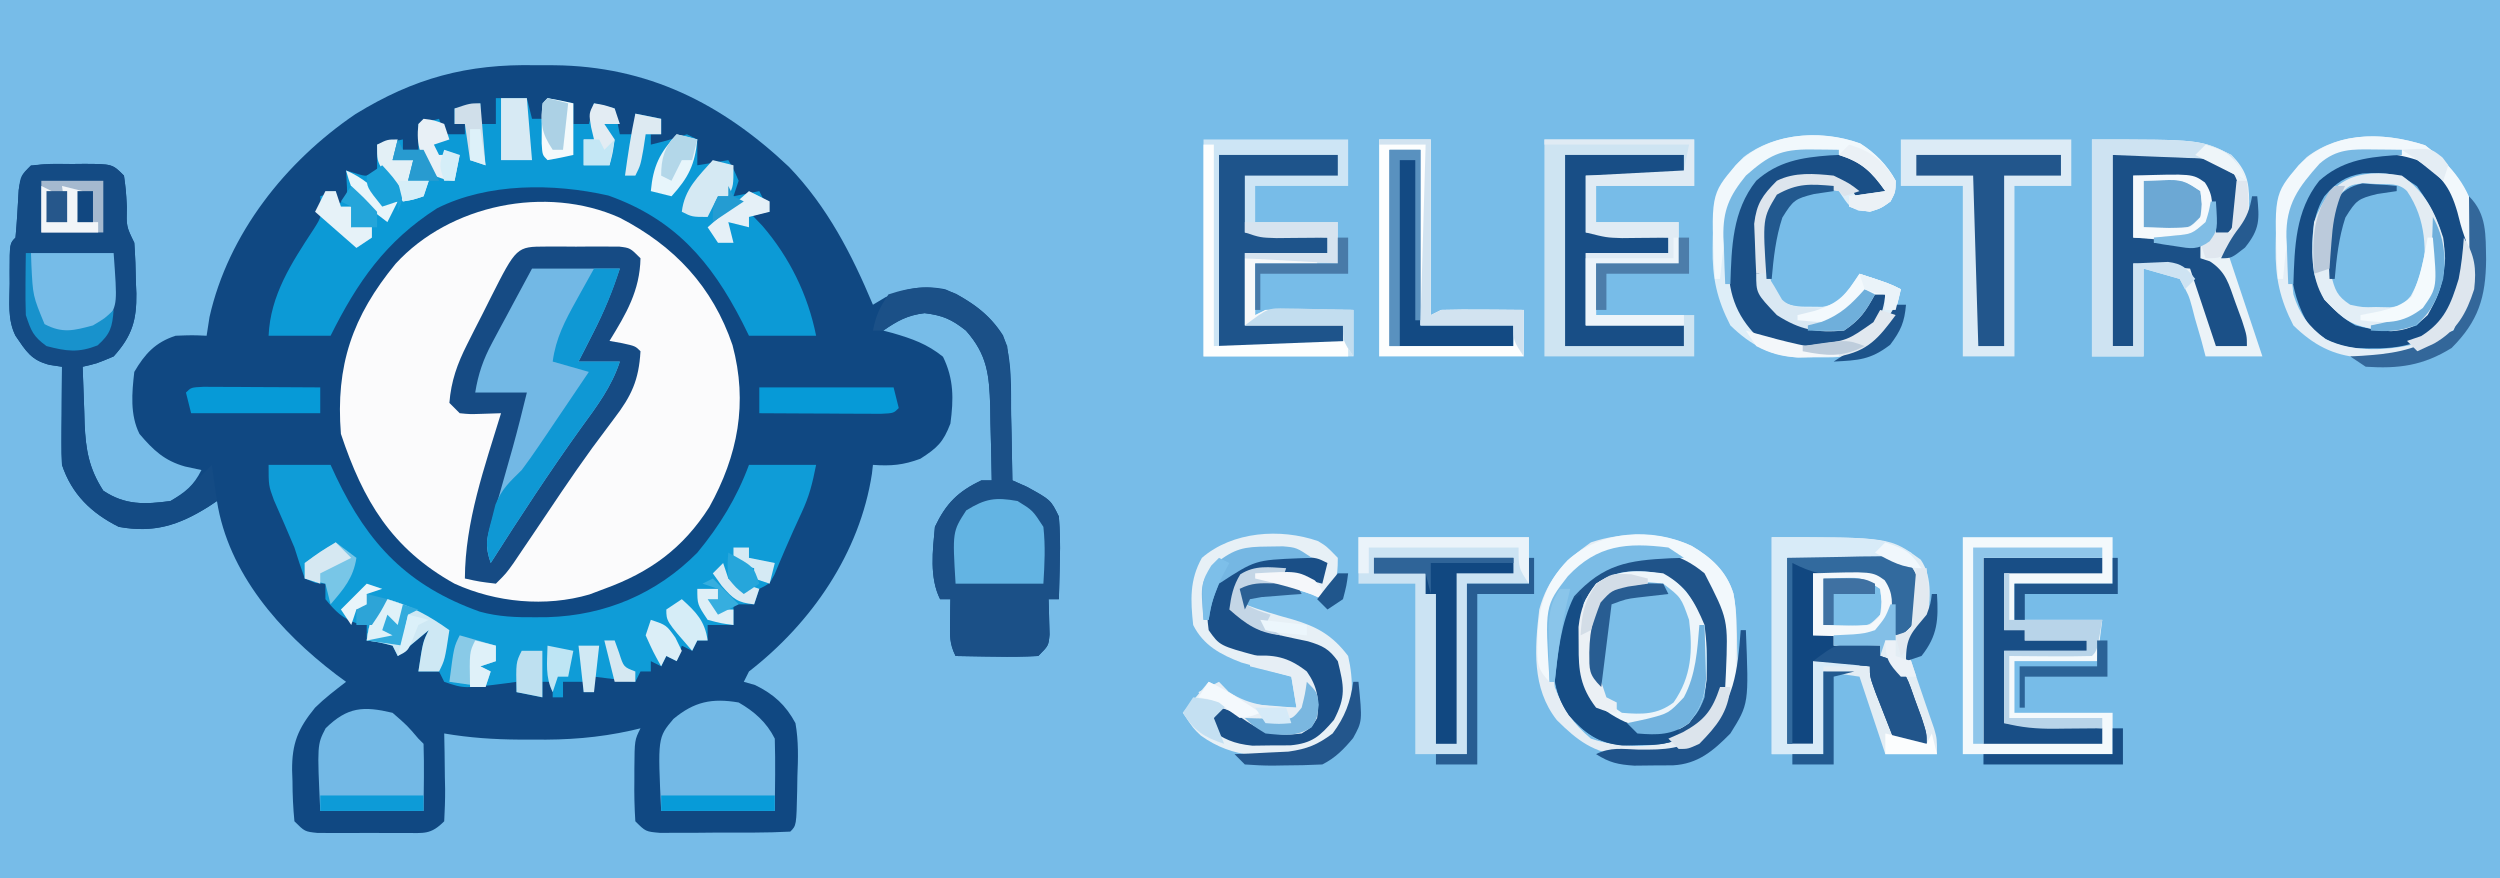 <?xml version="1.0" encoding="UTF-8"?>
<svg version="1.1" xmlns="http://www.w3.org/2000/svg" width="484" height="170">
<rect width="100%" height="100%" fill="#333333" stroke="none"/>
<path d="M0 0 C159.72 0 319.44 0 484 0 C484 56.1 484 112.2 484 170 C324.28 170 164.56 170 0 170 C0 113.9 0 57.8 0 0 Z " fill="#77BCE8" transform="translate(0,0)"/>
<path d="M0 0 C1.167 0.001 2.333 0.003 3.535 0.004 C21.607 0.188 35.955 7.349 49 19.688 C56.435 27.428 61.128 36.553 65.25 46.375 C66.075 45.88 66.9 45.385 67.75 44.875 C71.754 43.159 74.997 42.531 79.25 43.375 C83.859 45.336 87.715 48.007 90.442 52.301 C92.331 57.15 91.939 62.616 92 67.75 C92.03 68.963 92.059 70.176 92.09 71.426 C92.16 74.409 92.213 77.391 92.25 80.375 C93.178 80.787 94.106 81.2 95.062 81.625 C99.68 84.16 99.68 84.16 101.25 87.375 C101.463 90.209 101.535 92.805 101.438 95.625 C101.424 96.37 101.41 97.115 101.396 97.883 C101.361 99.714 101.307 101.545 101.25 103.375 C100.59 103.375 99.93 103.375 99.25 103.375 C99.273 104.001 99.296 104.628 99.32 105.273 C99.338 106.091 99.356 106.908 99.375 107.75 C99.398 108.562 99.421 109.374 99.445 110.211 C99.25 112.375 99.25 112.375 97.25 114.375 C94.505 114.52 91.865 114.562 89.125 114.5 C88.371 114.491 87.617 114.482 86.84 114.473 C84.976 114.449 83.113 114.413 81.25 114.375 C80.047 111.97 80.149 110.425 80.188 107.75 C80.197 106.933 80.206 106.115 80.215 105.273 C80.232 104.334 80.232 104.334 80.25 103.375 C79.59 103.375 78.93 103.375 78.25 103.375 C76.158 99.191 76.821 93.931 77.25 89.375 C79.393 84.851 81.731 82.516 86.25 80.375 C86.91 80.375 87.57 80.375 88.25 80.375 C88.198 76.666 88.103 72.958 88 69.25 C87.986 68.203 87.972 67.157 87.957 66.078 C87.762 59.91 87.395 56.059 83.25 51.375 C80.465 49.176 78.772 48.44 75.25 48 C71.893 48.42 69.991 49.44 67.25 51.375 C67.853 51.534 68.457 51.692 69.078 51.855 C72.848 52.956 75.729 53.955 78.812 56.438 C80.931 60.766 80.881 64.645 80.25 69.375 C78.855 73.017 77.714 74.076 74.438 76.188 C71.124 77.422 68.753 77.625 65.25 77.375 C65.187 77.934 65.124 78.494 65.059 79.07 C62.715 94.417 53.374 107.979 41.25 117.375 C40.92 118.035 40.59 118.695 40.25 119.375 C40.972 119.581 41.694 119.787 42.438 120 C46.041 121.762 48.362 123.865 50.25 127.375 C50.866 130.838 50.771 134.182 50.625 137.688 C50.611 138.606 50.597 139.524 50.582 140.471 C50.433 147.192 50.433 147.192 49.25 148.375 C44.61 148.629 39.959 148.56 35.312 148.562 C33.998 148.575 32.684 148.587 31.33 148.6 C30.078 148.602 28.825 148.603 27.535 148.605 C25.801 148.612 25.801 148.612 24.031 148.618 C21.25 148.375 21.25 148.375 19.25 146.375 C19.078 143.669 19.018 141.078 19.062 138.375 C19.063 137.269 19.063 137.269 19.064 136.141 C19.109 130.656 19.109 130.656 20.25 128.375 C19.652 128.517 19.054 128.659 18.438 128.806 C12.063 130.216 6.078 130.653 -0.438 130.562 C-1.335 130.562 -2.233 130.561 -3.158 130.561 C-8.122 130.528 -12.857 130.212 -17.75 129.375 C-17.727 130.579 -17.704 131.783 -17.68 133.023 C-17.661 134.599 -17.643 136.174 -17.625 137.75 C-17.608 138.544 -17.591 139.338 -17.574 140.156 C-17.557 142.23 -17.647 144.304 -17.75 146.375 C-20.397 149.022 -21.654 148.632 -25.344 148.641 C-26.456 148.643 -27.569 148.646 -28.715 148.648 C-29.881 148.641 -31.048 148.633 -32.25 148.625 C-33.417 148.633 -34.583 148.64 -35.785 148.648 C-36.898 148.646 -38.01 148.643 -39.156 148.641 C-40.18 148.638 -41.205 148.636 -42.26 148.634 C-44.75 148.375 -44.75 148.375 -46.75 146.375 C-47.004 143.742 -47.12 141.259 -47.125 138.625 C-47.149 137.921 -47.174 137.217 -47.199 136.492 C-47.228 131.333 -46.106 128.477 -42.75 124.375 C-40.852 122.503 -38.867 121.011 -36.75 119.375 C-37.379 118.914 -38.008 118.452 -38.656 117.977 C-49.57 109.66 -59.526 98.41 -61.75 84.375 C-62.284 84.736 -62.817 85.097 -63.367 85.469 C-69.167 89.081 -73.921 90.631 -80.75 89.375 C-86.066 86.717 -89.852 83.068 -91.75 77.375 C-91.831 75.894 -91.858 74.409 -91.848 72.926 C-91.844 72.078 -91.841 71.231 -91.838 70.357 C-91.83 69.476 -91.821 68.595 -91.812 67.688 C-91.808 66.795 -91.803 65.902 -91.799 64.982 C-91.787 62.78 -91.771 60.577 -91.75 58.375 C-92.529 58.26 -93.307 58.146 -94.109 58.027 C-97.7 57.14 -98.707 55.366 -100.75 52.375 C-102.337 49.201 -101.893 45.793 -101.875 42.312 C-101.879 41.567 -101.883 40.821 -101.887 40.053 C-101.877 34.502 -101.877 34.502 -100.75 33.375 C-100.465 30.306 -100.301 27.237 -100.129 24.16 C-99.75 21.375 -99.75 21.375 -97.75 19.375 C-95.041 19.176 -92.457 19.097 -89.75 19.125 C-89.013 19.117 -88.275 19.11 -87.516 19.102 C-82.003 19.122 -82.003 19.122 -79.75 21.375 C-79.371 24.16 -79.371 24.16 -79.188 27.438 C-79.291 31.223 -79.291 31.223 -77.75 34.375 C-77.569 36.954 -77.472 39.481 -77.438 42.062 C-77.408 42.771 -77.379 43.479 -77.35 44.209 C-77.288 49.351 -78.177 52.423 -81.75 56.375 C-85 57.75 -85 57.75 -87.75 58.375 C-87.663 61.251 -87.556 64.125 -87.438 67 C-87.415 67.808 -87.392 68.616 -87.369 69.449 C-87.146 74.431 -86.532 78.079 -83.75 82.375 C-79.514 85.199 -75.725 85.042 -70.75 84.375 C-67.816 82.579 -66.278 81.431 -64.75 78.375 C-65.802 78.148 -66.854 77.921 -67.938 77.688 C-71.922 76.564 -74.062 74.538 -76.75 71.375 C-78.601 67.673 -78.215 63.416 -77.75 59.375 C-75.704 55.868 -73.646 53.635 -69.75 52.375 C-66.5 52.25 -66.5 52.25 -63.75 52.375 C-63.472 50.581 -63.472 50.581 -63.188 48.75 C-59.553 32.61 -48.431 18.619 -34.934 9.465 C-23.566 2.484 -13.312 -0.283 0 0 Z " fill="#104882" transform="translate(103.75,12.625)"/>
<path d="M0 0 C10.586 5.467 17.977 13.338 21.829 24.662 C24.832 35.869 22.886 46.013 17.329 56.037 C12.242 64.019 5.842 68.65 -2.983 71.85 C-3.935 72.208 -4.886 72.567 -5.866 72.936 C-14.342 75.421 -23.977 74.502 -31.983 70.85 C-44.187 64.068 -49.691 54.728 -53.983 41.85 C-55.034 28.582 -51.757 19.101 -43.39 8.908 C-32.894 -2.553 -14.277 -6.392 0 0 Z " fill="#FBFBFC" transform="translate(119.983,42.15)"/>
<path d="M0 0 C1.98 0 3.96 0 6 0 C6.495 1.98 6.495 1.98 7 4 C7.66 4 8.32 4 9 4 C9.33 2.68 9.66 1.36 10 0 C12.475 0.495 12.475 0.495 15 1 C15 2.32 15 3.64 15 5 C15.99 5 16.98 5 18 5 C18.33 3.68 18.66 2.36 19 1 C20.32 1.33 21.64 1.66 23 2 C23.495 4.475 23.495 4.475 24 7 C24.99 7 25.98 7 27 7 C27 5.68 27 4.36 27 3 C28.65 3.33 30.3 3.66 32 4 C32 4.99 32 5.98 32 7 C31.34 7 30.68 7 30 7 C30 7.66 30 8.32 30 9 C32.386 8.424 34.667 7.778 37 7 C37.99 7.495 37.99 7.495 39 8 C39 9.65 39 11.3 39 13 C41.97 12.505 41.97 12.505 45 12 C46.062 13.812 46.062 13.812 47 16 C46.505 17.485 46.505 17.485 46 19 C47.65 18.67 49.3 18.34 51 18 C51.99 19.98 51.99 19.98 53 22 C51.68 22 50.36 22 49 22 C49.866 22.907 50.733 23.815 51.625 24.75 C56.886 30.873 60.423 38.117 62 46 C57.71 46 53.42 46 49 46 C48.576 45.143 48.152 44.286 47.715 43.402 C41.668 31.615 34.645 23.43 21.793 18.859 C11.16 16.45 -1.538 16.374 -11.391 21.328 C-21.374 27.725 -26.792 35.584 -32 46 C-35.96 46 -39.92 46 -44 46 C-43.65 38.12 -39.549 31.888 -35.305 25.414 C-33.683 22.871 -33.683 22.871 -34 19 C-33.01 18.67 -32.02 18.34 -31 18 C-31 18.99 -31 19.98 -31 21 C-28.713 19.161 -28.713 19.161 -28.875 16.375 C-28.916 15.591 -28.957 14.807 -29 14 C-28.381 14.186 -27.762 14.371 -27.125 14.562 C-24.958 15.237 -24.958 15.237 -23 14 C-23 12.35 -23 10.7 -23 9 C-21.35 8.67 -19.7 8.34 -18 8 C-18 8.66 -18 9.32 -18 10 C-17.01 10 -16.02 10 -15 10 C-15 8.35 -15 6.7 -15 5 C-13.68 4.67 -12.36 4.34 -11 4 C-10.505 5.485 -10.505 5.485 -10 7 C-8.68 7 -7.36 7 -6 7 C-6 6.34 -6 5.68 -6 5 C-6.66 5 -7.32 5 -8 5 C-8 4.01 -8 3.02 -8 2 C-6.35 1.67 -4.7 1.34 -3 1 C-3 2.32 -3 3.64 -3 5 C-2.01 5 -1.02 5 0 5 C0 3.35 0 1.7 0 0 Z " fill="#0C9AD6" transform="translate(96,19)"/>
<path d="M0 0 C3.96 0 7.92 0 12 0 C12.364 0.785 12.727 1.57 13.102 2.379 C19.329 15.394 26.98 23.442 40.876 28.411 C44.478 29.41 47.966 29.532 51.688 29.5 C52.47 29.494 53.252 29.489 54.058 29.483 C65.186 29.145 75.132 24.945 83 17 C87.32 11.76 90.647 6.366 93 0 C97.29 0 101.58 0 106 0 C105.266 3.668 104.696 6.005 103.188 9.25 C102.07 11.673 100.961 14.091 99.918 16.547 C99.402 17.761 99.402 17.761 98.875 19 C98.407 20.114 98.407 20.114 97.93 21.25 C97 23 97 23 95 24 C94.505 25.485 94.505 25.485 94 27 C92.68 27 91.36 27 90 27 C90 28.32 90 29.64 90 31 C88.35 31 86.7 31 85 31 C85 31.99 85 32.98 85 34 C84.34 34 83.68 34 83 34 C82.505 34.99 82.505 34.99 82 36 C81.34 35.67 80.68 35.34 80 35 C79.67 35.99 79.34 36.98 79 38 C78.34 37.67 77.68 37.34 77 37 C76.505 37.99 76.505 37.99 76 39 C75.34 38.67 74.68 38.34 74 38 C74 38.66 74 39.32 74 40 C73.34 40 72.68 40 72 40 C71.505 40.99 71.505 40.99 71 42 C68.36 41.67 65.72 41.34 63 41 C63 41.99 63 42.98 63 44 C62.34 44 61.68 44 61 44 C61 43.34 61 42.68 61 42 C59.68 42 58.36 42 57 42 C57 42.99 57 43.98 57 45 C56.34 45 55.68 45 55 45 C55 44.01 55 43.02 55 42 C54.34 42 53.68 42 53 42 C53 42.99 53 43.98 53 45 C51.35 44.67 49.7 44.34 48 44 C48 43.34 48 42.68 48 42 C47.408 42.084 46.817 42.168 46.207 42.254 C37.866 43.329 37.866 43.329 34 42 C33.67 41.34 33.34 40.68 33 40 C31.68 40 30.36 40 29 40 C29.875 34.25 29.875 34.25 31 32 C28.03 34.475 28.03 34.475 25 37 C24.67 36.34 24.34 35.68 24 35 C21.473 34.344 21.473 34.344 19 34 C19 33.01 19 32.02 19 31 C18.422 30.918 17.845 30.835 17.25 30.75 C14.322 29.774 12.948 28.365 11 26 C11 25.01 11 24.02 11 23 C10.381 22.959 9.762 22.918 9.125 22.875 C8.073 22.442 8.073 22.442 7 22 C6.281 20.018 5.624 18.014 5 16 C3.707 12.92 2.369 9.862 1.023 6.805 C0 4 0 4 0 0 Z " fill="#0F9CD7" transform="translate(52,90)"/>
<path d="M0 0 C0.932 -0.003 1.864 -0.005 2.824 -0.008 C4.288 0.004 4.288 0.004 5.781 0.016 C6.757 0.008 7.733 0 8.738 -0.008 C9.67 -0.005 10.602 -0.003 11.562 0 C12.419 0.002 13.276 0.005 14.158 0.007 C16.281 0.266 16.281 0.266 18.281 2.266 C18.153 8.551 15.522 12.992 12.281 18.266 C13.086 18.41 13.89 18.554 14.719 18.703 C17.281 19.266 17.281 19.266 18.281 20.266 C17.966 25.858 16.533 28.921 13.156 33.328 C12.255 34.53 11.357 35.735 10.461 36.941 C9.962 37.611 9.463 38.281 8.948 38.971 C4.908 44.532 1.127 50.279 -2.715 55.977 C-3.335 56.892 -3.955 57.807 -4.594 58.75 C-5.148 59.572 -5.702 60.394 -6.273 61.241 C-7.719 63.266 -7.719 63.266 -9.719 65.266 C-12.844 64.891 -12.844 64.891 -15.719 64.266 C-15.667 53.2 -11.916 42.743 -8.719 32.266 C-9.998 32.307 -11.276 32.348 -12.594 32.391 C-14.773 32.461 -14.773 32.461 -16.719 32.266 C-17.379 31.606 -18.039 30.946 -18.719 30.266 C-18.38 26.024 -17.19 22.712 -15.285 18.938 C-14.801 17.973 -14.317 17.009 -13.818 16.016 C-13.311 15.026 -12.804 14.036 -12.281 13.016 C-11.778 12.01 -11.274 11.005 -10.756 9.969 C-5.719 0.015 -5.719 0.015 0 0 Z " fill="#164B84" transform="translate(105.719,47.734)"/>
<path d="M0 0 C22.887 0 22.887 0 28.848 4.348 C31.349 7.934 30.59 12.851 30 17 C28 19.688 28 19.688 26 21 C26.182 21.545 26.364 22.091 26.551 22.652 C27.079 24.238 27.607 25.824 28.133 27.41 C28.702 29.109 29.279 30.804 29.867 32.496 C30.138 33.281 30.409 34.066 30.688 34.875 C30.939 35.594 31.19 36.314 31.449 37.055 C32 39 32 39 32 42 C28.7 42 25.4 42 22 42 C19.525 34.575 19.525 34.575 17 27 C14.69 26.67 12.38 26.34 10 26 C10 31.28 10 36.56 10 42 C6.7 42 3.4 42 0 42 C0 28.14 0 14.28 0 0 Z " fill="#E3EDF4" transform="translate(343,104)"/>
<path d="M0 0 C21 0 21 0 27 3 C29.842 5.884 30.431 7.99 30.438 12 C30.347 15.614 30.251 16.671 28 19.625 C27.01 20.306 27.01 20.306 26 21 C26.276 21.828 26.552 22.655 26.836 23.508 C29.918 32.754 29.918 32.754 33 42 C29.37 42 25.74 42 22 42 C21.72 40.94 21.441 39.881 21.152 38.789 C20.749 37.401 20.344 36.013 19.938 34.625 C19.758 33.926 19.578 33.228 19.393 32.508 C18.75 30.169 18.75 30.169 17 27 C14.69 26.34 12.38 25.68 10 25 C10 30.61 10 36.22 10 42 C6.7 42 3.4 42 0 42 C0 28.14 0 14.28 0 0 Z " fill="#EBF3F8" transform="translate(405,27)"/>
<path d="M0 0 C0.737 0.008 1.475 0.015 2.234 0.023 C3.34 0.012 3.34 0.012 4.469 0 C9.981 0.02 9.981 0.02 12.234 2.273 C12.613 5.059 12.613 5.059 12.797 8.336 C12.693 12.122 12.693 12.122 14.234 15.273 C14.416 17.853 14.513 20.379 14.547 22.961 C14.576 23.669 14.605 24.378 14.635 25.107 C14.696 30.25 13.807 33.321 10.234 37.273 C6.984 38.648 6.984 38.648 4.234 39.273 C4.322 42.15 4.429 45.023 4.547 47.898 C4.569 48.707 4.592 49.515 4.615 50.348 C4.838 55.329 5.452 58.978 8.234 63.273 C12.473 66.099 16.256 65.935 21.234 65.273 C24.204 63.616 24.204 63.616 26.234 61.273 C26.832 60.696 27.431 60.118 28.047 59.523 C28.439 59.111 28.831 58.698 29.234 58.273 C29.729 61.738 29.729 61.738 30.234 65.273 C24.027 69.472 18.786 71.663 11.234 70.273 C5.919 67.616 2.132 63.966 0.234 58.273 C0.154 56.792 0.127 55.308 0.137 53.824 C0.14 52.977 0.143 52.129 0.146 51.256 C0.155 50.375 0.163 49.494 0.172 48.586 C0.176 47.693 0.181 46.801 0.186 45.881 C0.197 43.678 0.214 41.476 0.234 39.273 C-0.544 39.159 -1.323 39.044 -2.125 38.926 C-5.716 38.039 -6.723 36.264 -8.766 33.273 C-10.353 30.1 -9.909 26.692 -9.891 23.211 C-9.894 22.465 -9.898 21.719 -9.902 20.951 C-9.892 15.4 -9.892 15.4 -8.766 14.273 C-8.481 11.205 -8.317 8.136 -8.145 5.059 C-7.426 -0.226 -4.759 0.017 0 0 Z " fill="#144B84" transform="translate(11.766,31.727)"/>
<path d="M0 0 C4.345 2.534 7.964 5.277 9.84 10.094 C10.464 14.548 10.536 18.975 10.59 23.469 C10.619 24.682 10.649 25.895 10.68 27.145 C10.75 30.128 10.803 33.11 10.84 36.094 C12.232 36.712 12.232 36.712 13.652 37.344 C18.27 39.879 18.27 39.879 19.84 43.094 C20.053 45.928 20.124 48.524 20.027 51.344 C20.007 52.461 20.007 52.461 19.986 53.602 C19.951 55.433 19.897 57.263 19.84 59.094 C19.18 59.094 18.52 59.094 17.84 59.094 C17.863 59.72 17.886 60.347 17.91 60.992 C17.928 61.809 17.946 62.627 17.965 63.469 C17.988 64.281 18.011 65.093 18.035 65.93 C17.84 68.094 17.84 68.094 15.84 70.094 C13.095 70.239 10.455 70.28 7.715 70.219 C6.961 70.21 6.207 70.201 5.43 70.191 C3.566 70.168 1.703 70.132 -0.16 70.094 C-1.363 67.688 -1.261 66.144 -1.223 63.469 C-1.209 62.243 -1.209 62.243 -1.195 60.992 C-1.184 60.366 -1.172 59.739 -1.16 59.094 C-1.82 59.094 -2.48 59.094 -3.16 59.094 C-5.252 54.91 -4.589 49.65 -4.16 45.094 C-2.017 40.569 0.321 38.234 4.84 36.094 C5.5 36.094 6.16 36.094 6.84 36.094 C6.788 32.384 6.693 28.677 6.59 24.969 C6.576 23.922 6.561 22.875 6.547 21.797 C6.352 15.629 5.985 11.778 1.84 7.094 C-0.945 4.895 -2.638 4.159 -6.16 3.719 C-9.529 4.14 -11.364 5.229 -14.16 7.094 C-14.82 7.094 -15.48 7.094 -16.16 7.094 C-15.547 4.132 -14.906 2.713 -13.16 0.094 C-8.603 -1.425 -4.461 -1.872 0 0 Z " fill="#1B5087" transform="translate(185.16,56.906)"/>
<path d="M0 0 C9.24 0 18.48 0 28 0 C28 2.97 28 5.94 28 9 C22.06 9 16.12 9 10 9 C10 11.31 10 13.62 10 16 C15.28 16 20.56 16 26 16 C26 18.64 26 21.28 26 24 C20.72 24 15.44 24 10 24 C10 27.3 10 30.6 10 34 C10.99 33.505 10.99 33.505 12 33 C14.884 32.928 17.742 32.907 20.625 32.938 C21.427 32.942 22.229 32.947 23.055 32.951 C25.036 32.963 27.018 32.981 29 33 C29 35.97 29 38.94 29 42 C19.43 42 9.86 42 0 42 C0 28.14 0 14.28 0 0 Z " fill="#CDE5F5" transform="translate(233,27)"/>
<path d="M0 0 C9.57 0 19.14 0 29 0 C29 2.97 29 5.94 29 9 C22.73 9 16.46 9 10 9 C10 11.31 10 13.62 10 16 C15.61 16 21.22 16 27 16 C26.67 18.64 26.34 21.28 26 24 C20.72 24 15.44 24 10 24 C10 27.3 10 30.6 10 34 C16.27 34 22.54 34 29 34 C29 36.64 29 39.28 29 42 C19.43 42 9.86 42 0 42 C0 28.14 0 14.28 0 0 Z " fill="#F3F9FC" transform="translate(380,104)"/>
<path d="M0 0 C9.57 0 19.14 0 29 0 C29 2.97 29 5.94 29 9 C22.73 9 16.46 9 10 9 C10 11.31 10 13.62 10 16 C15.28 16 20.56 16 26 16 C26 18.64 26 21.28 26 24 C20.72 24 15.44 24 10 24 C10 27.3 10 30.6 10 34 C16.27 34 22.54 34 29 34 C29 36.64 29 39.28 29 42 C19.43 42 9.86 42 0 42 C0 28.14 0 14.28 0 0 Z " fill="#CEE4F2" transform="translate(299,27)"/>
<path d="M0 0 C1.633 0.992 1.633 0.992 3.82 3.242 C3.82 7.51 3.444 8.181 0.82 11.242 C-0.237 10.751 -0.237 10.751 -1.316 10.25 C-4.418 9.158 -6.72 9.038 -9.992 9.117 C-10.968 9.135 -11.944 9.153 -12.949 9.172 C-13.685 9.195 -14.421 9.218 -15.18 9.242 C-14.85 10.232 -14.52 11.222 -14.18 12.242 C-11.112 13.402 -8.062 14.307 -4.902 15.172 C-0.191 16.579 2.75 18.197 5.82 22.242 C6.883 26.888 6.938 31.981 4.793 36.32 C2.699 38.942 1.006 40.18 -2.18 41.242 C-9.825 41.922 -16.337 42.255 -22.727 37.629 C-24.18 36.242 -24.18 36.242 -26.18 33.242 C-24.53 31.262 -22.88 29.282 -21.18 27.242 C-18.686 28.446 -16.498 29.696 -14.18 31.242 C-11.671 31.698 -11.671 31.698 -8.992 31.867 C-8.091 31.942 -7.19 32.017 -6.262 32.094 C-5.575 32.143 -4.888 32.192 -4.18 32.242 C-4.51 30.262 -4.84 28.282 -5.18 26.242 C-6.06 26 -6.941 25.758 -7.848 25.508 C-9.59 25.005 -9.59 25.005 -11.367 24.492 C-12.516 24.167 -13.664 23.843 -14.848 23.508 C-18.863 21.983 -22.208 20.185 -24.18 16.242 C-24.698 11.443 -24.892 7.508 -22.492 3.242 C-16.568 -1.881 -7.301 -2.538 0 0 Z " fill="#E7F0F6" transform="translate(255.18,104.758)"/>
<path d="M0 0 C2.87 1.805 5.285 4.245 6.871 7.23 C6.809 9.355 6.809 9.355 5.871 11.23 C3.666 12.827 2.467 13.283 -0.254 13.043 C-2.129 12.23 -2.129 12.23 -4.129 9.23 C-6.191 8.715 -6.191 8.715 -8.504 8.793 C-9.275 8.774 -10.046 8.754 -10.84 8.734 C-14.1 9.441 -15.2 10.517 -17.129 13.23 C-17.726 16.857 -17.726 16.857 -17.566 20.793 C-17.577 21.801 -17.577 21.801 -17.588 22.83 C-17.551 25.668 -17.435 27.753 -15.883 30.172 C-13.666 31.51 -12.21 31.631 -9.629 31.605 C-8.855 31.613 -8.082 31.621 -7.285 31.629 C-4.612 31.135 -3.817 30.321 -2.129 28.23 C-1.469 27.24 -0.809 26.25 -0.129 25.23 C5.621 27.105 5.621 27.105 7.871 28.23 C6.664 34.388 4.991 36.604 -0.129 40.23 C-2.934 41.633 -5.314 41.4 -8.441 41.418 C-9.572 41.432 -10.702 41.446 -11.867 41.461 C-17.389 41.071 -21.178 39.077 -25.129 35.23 C-27.719 30.199 -28.654 25.983 -28.566 20.293 C-28.557 19.59 -28.548 18.887 -28.539 18.163 C-28.317 11.529 -27.203 7.359 -22.574 2.648 C-16.431 -2.137 -7.221 -2.61 0 0 Z " fill="#DEEEF8" transform="translate(360.129,27.77)"/>
<path d="M0 0 C5.61 0 11.22 0 17 0 C15.507 4.478 13.998 8.222 11.875 12.375 C11.336 13.435 10.797 14.494 10.242 15.586 C9.832 16.383 9.422 17.179 9 18 C11.64 18 14.28 18 17 18 C15.395 22.899 12.566 26.634 9.562 30.75 C3.407 39.313 -2.343 48.102 -8 57 C-9.142 53.573 -8.823 52.568 -7.855 49.176 C-7.591 48.229 -7.326 47.282 -7.053 46.307 C-6.624 44.825 -6.624 44.825 -6.188 43.312 C-5.639 41.371 -5.09 39.43 -4.543 37.488 C-4.147 36.095 -4.147 36.095 -3.744 34.674 C-2.759 31.132 -1.869 27.573 -1 24 C-4.3 24 -7.6 24 -11 24 C-10.416 20.386 -9.445 17.575 -7.715 14.355 C-7.043 13.094 -7.043 13.094 -6.357 11.807 C-5.889 10.942 -5.42 10.078 -4.938 9.188 C-4.465 8.304 -3.993 7.42 -3.506 6.51 C-2.343 4.337 -1.172 2.168 0 0 Z " fill="#72B8E5" transform="translate(103,52)"/>
<path d="M0 0 C10.89 0 21.78 0 33 0 C33 2.97 33 5.94 33 9 C29.04 9 25.08 9 21 9 C21 19.89 21 30.78 21 42 C17.7 42 14.4 42 11 42 C11 31.11 11 20.22 11 9 C7.37 9 3.74 9 0 9 C0 6.03 0 3.06 0 0 Z " fill="#CBE3F3" transform="translate(263,104)"/>
<path d="M0 0 C10.89 0 21.78 0 33 0 C33 2.97 33 5.94 33 9 C29.37 9 25.74 9 22 9 C22 19.89 22 30.78 22 42 C18.7 42 15.4 42 12 42 C12 31.11 12 20.22 12 9 C8.04 9 4.08 9 0 9 C0 6.03 0 3.06 0 0 Z " fill="#DCEBF6" transform="translate(368,27)"/>
<path d="M0 0 C4.426 2.449 6.059 5.416 8 10 C8.398 13.473 8.398 13.473 8.375 17.062 C8.383 18.25 8.39 19.437 8.398 20.66 C7.971 24.243 7.129 26.123 5 29 C1.751 31.353 -1.075 31.593 -5 31 C-9.645 28.587 -14.253 26.17 -16 21 C-16.301 17.723 -16.301 17.723 -16.312 14.062 C-16.329 12.857 -16.346 11.652 -16.363 10.41 C-15.972 6.738 -15.225 4.912 -13 2 C-8.749 -0.834 -4.99 -0.639 0 0 Z " fill="#7BBEE8" transform="translate(322,111)"/>
<path d="M0 0 C4.453 3.126 6.349 6.874 8 12 C8.809 17.619 7.837 22.012 5 27 C2.652 29.21 1.103 29.935 -2.113 30.125 C-7.964 29.81 -11.022 28.27 -15 24 C-17.814 19.523 -17.533 14.121 -17 9 C-13.915 0.517 -8.556 -1.458 0 0 Z " fill="#78BCE7" transform="translate(465,34)"/>
<path d="M0 0 C5.352 -0.093 5.352 -0.093 10.812 -0.188 C11.934 -0.215 13.055 -0.242 14.21 -0.27 C15.539 -0.282 15.539 -0.282 16.895 -0.293 C18.253 -0.317 18.253 -0.317 19.64 -0.341 C22 0 22 0 23.794 1.384 C25.38 3.509 25.401 4.868 25.375 7.5 C25.383 8.273 25.39 9.047 25.398 9.844 C24.914 12.465 24.062 13.367 22 15 C21.67 15 21.34 15 21 15 C20.879 14.374 20.758 13.747 20.633 13.102 C20.465 12.284 20.298 11.467 20.125 10.625 C19.963 9.813 19.8 9.001 19.633 8.164 C19.133 5.813 19.133 5.813 17 4 C13.011 3.414 9.028 3.257 5 3 C5 6.96 5 10.92 5 15 C6.32 15 7.64 15 9 15 C9 15.66 9 16.32 9 17 C11.97 17 14.94 17 18 17 C18 17.66 18 18.32 18 19 C18.905 19.294 18.905 19.294 19.828 19.594 C22.985 21.638 23.498 24.006 24.75 27.5 C25.178 28.665 25.606 29.831 26.047 31.031 C27 34 27 34 27 36 C25.02 36 23.04 36 21 36 C20.163 33.877 19.33 31.751 18.5 29.625 C18.036 28.442 17.572 27.258 17.094 26.039 C16 23 16 23 16 21 C12.37 20.67 8.74 20.34 5 20 C5 25.28 5 30.56 5 36 C3.35 36 1.7 36 0 36 C0 24.12 0 12.24 0 0 Z " fill="#114780" transform="translate(346,108)"/>
<path d="M0 0 C4.548 -0.124 4.548 -0.124 9.188 -0.25 C10.607 -0.305 10.607 -0.305 12.055 -0.36 C16.12 -0.414 18.471 -0.298 22.078 1.734 C24.789 4.93 24.647 6.838 24.441 10.871 C23.821 13.863 22.441 15.246 20 17 C19.34 16.67 18.68 16.34 18 16 C18.33 15.67 18.66 15.34 19 15 C19.281 11.834 19.364 9.694 17.871 6.848 C14.249 3.271 8.835 4.208 4 4 C4 7.96 4 11.92 4 16 C8.29 16.33 12.58 16.66 17 17 C17 17.99 17 18.98 17 20 C17.905 20.294 17.905 20.294 18.828 20.594 C21.985 22.638 22.498 25.006 23.75 28.5 C24.178 29.665 24.606 30.831 25.047 32.031 C26 35 26 35 26 37 C24.02 37 22.04 37 20 37 C18.333 32 16.667 27 15 22 C11.37 21.67 7.74 21.34 4 21 C4 26.28 4 31.56 4 37 C2.68 37 1.36 37 0 37 C0 24.79 0 12.58 0 0 Z " fill="#1B5087" transform="translate(409,30)"/>
<path d="M0 0 C4.852 2.54 7.366 5.802 9 11 C9.869 18.801 9.717 26.447 5 33 C-0.199 37.535 -5.19 37.616 -11.965 37.383 C-15.975 36.877 -18.139 35.861 -21 33 C-25.145 26.049 -25.307 18.287 -23.379 10.488 C-21.483 6.065 -18.62 3.161 -14.41 0.855 C-9.602 -0.851 -4.986 -0.971 0 0 Z M-18 8 C-20.791 12.518 -20.528 17.86 -20 23 C-18.35 27.691 -16.304 30.474 -12 33 C-7.765 34.124 -4.291 34.449 -0.125 33 C3.697 29.403 5.144 25.164 5.375 20 C5.132 14.547 3.045 10.488 -0.062 6.062 C-3.761 3.466 -6.188 3.34 -10.625 3.578 C-14.049 4.186 -15.739 5.386 -18 8 Z " fill="#164C84" transform="translate(468,30)"/>
<path d="M0 0 C3.025 1.736 5.418 3.836 7 7 C7.14 11.669 7.042 16.328 7 21 C-0.26 21 -7.52 21 -15 21 C-15.67 6.804 -15.67 6.804 -12.625 3.188 C-8.606 -0.161 -5.169 -0.882 0 0 Z " fill="#73B9E6" transform="translate(143,136)"/>
<path d="M0 0 C3.188 2.125 3.188 2.125 5 5 C5.897 6.268 5.897 6.268 6.812 7.562 C9.054 14.051 9.222 21.185 6.312 27.5 C3.782 31.816 0.771 34.41 -4 36 C-5.955 36.145 -7.915 36.221 -9.875 36.25 C-11.418 36.289 -11.418 36.289 -12.992 36.328 C-17.647 35.82 -20.167 33.926 -23.25 30.5 C-26.674 25.609 -26.454 20.76 -26 15 C-24.739 8.419 -21.413 4.77 -16 1 C-11.332 -1.334 -5.068 -0.517 0 0 Z M-20 8 C-22.327 12.653 -21.404 18.936 -21 24 C-18.637 29.481 -15.287 31.63 -10 34 C-6.381 34.507 -4.571 34.26 -1.25 32.75 C1.219 30.83 1.894 29.885 3 27 C3.888 19.412 3.969 12.783 -0.613 6.453 C-3.535 3.392 -5.789 2.668 -9.875 2.562 C-14.878 2.643 -16.964 3.886 -20 8 Z " fill="#1F5389" transform="translate(327,108)"/>
<path d="M0 0 C7.59 0 15.18 0 23 0 C23 1.32 23 2.64 23 4 C17.06 4 11.12 4 5 4 C5 7.63 5 11.26 5 15 C10.28 15.33 15.56 15.66 21 16 C21 16.99 21 17.98 21 19 C15.72 19 10.44 19 5 19 C5 23.62 5 28.24 5 33 C11.27 33 17.54 33 24 33 C24 34.32 24 35.64 24 37 C16.08 37 8.16 37 0 37 C0 24.79 0 12.58 0 0 Z " fill="#1E548B" transform="translate(236,30)"/>
<path d="M0 0 C2.875 2.5 2.875 2.5 5 5 C5.33 5.33 5.66 5.66 6 6 C6.144 10.335 6.042 14.662 6 19 C-0.6 19 -7.2 19 -14 19 C-14.6 6.155 -14.6 6.155 -12.957 2.992 C-8.71 -1.167 -5.633 -1.337 0 0 Z " fill="#73B9E6" transform="translate(76,138)"/>
<path d="M0 0 C7.59 0 15.18 0 23 0 C23 1.32 23 2.64 23 4 C16.73 4 10.46 4 4 4 C4 7.63 4 11.26 4 15 C9.28 15.33 14.56 15.66 20 16 C20 16.99 20 17.98 20 19 C14.72 19 9.44 19 4 19 C4 23.62 4 28.24 4 33 C10.27 33 16.54 33 23 33 C23 34.32 23 35.64 23 37 C15.41 37 7.82 37 0 37 C0 24.79 0 12.58 0 0 Z " fill="#184E86" transform="translate(303,30)"/>
<path d="M0 0 C2.756 1.394 3.945 2.602 6 5 C6 5.66 6 6.32 6 7 C4.35 7.66 2.7 8.32 1 9 C0.34 8.01 -0.32 7.02 -1 6 C-3.677 5.108 -5.594 4.748 -8.375 4.625 C-9.125 4.576 -9.875 4.527 -10.648 4.477 C-14.347 5.3 -15.746 7.013 -18 10 C-18.48 12.91 -18.661 15.118 -18.562 18 C-18.573 18.699 -18.584 19.397 -18.596 20.117 C-18.526 25.015 -17.468 27.577 -14 31 C-10.044 33.245 -6.494 33.409 -2 33 C1.185 31.24 1.833 30.501 3 27 C3.99 27 4.98 27 6 27 C5.522 31.306 4.341 33.249 1 36 C-5.283 38.094 -12.595 38.078 -18.625 35.375 C-23.166 30.834 -24.43 26.459 -24.438 20.125 C-24.254 13.155 -23.429 8.354 -18.375 3.41 C-12.838 -0.754 -6.703 -1.202 0 0 Z " fill="#1A4F86" transform="translate(359,30)"/>
<path d="M0 0 C3.792 2.231 6.767 4.903 8.083 9.227 C8.771 12.669 8.767 16.129 8.812 19.625 C8.842 20.359 8.871 21.093 8.9 21.85 C8.965 27.488 7.704 30.664 4.5 35.312 C-1.068 40.473 -5.832 40.73 -13.199 40.648 C-18.976 40.06 -22.084 37.717 -26.094 33.727 C-30.982 27.507 -30.379 19.823 -29.5 12.312 C-27.866 6.304 -24.51 2.83 -19.5 -0.688 C-13.314 -2.749 -5.963 -2.785 0 0 Z M-22.75 8.688 C-26.659 14.551 -27.229 20.423 -26.5 27.312 C-24.934 31.541 -22.946 34.405 -19.5 37.312 C-13.589 39.283 -6.872 39.117 -1 37.125 C3.409 33.929 5.769 30.425 7.5 25.312 C8.358 18.081 8.12 11.23 3.5 5.312 C0.107 1.966 -2.705 1.88 -7.375 1.875 C-14.559 2.039 -17.826 3.49 -22.75 8.688 Z " fill="#E5EDF4" transform="translate(327.5,105.688)"/>
<path d="M0 0 C1.147 0.006 2.295 0.013 3.477 0.02 C6.375 0.188 6.375 0.188 8.375 1.188 C8.045 2.507 7.715 3.828 7.375 5.188 C4.989 4.612 2.708 3.965 0.375 3.188 C-4.335 2.763 -4.335 2.763 -8.625 4.375 C-9.835 6.208 -9.835 6.208 -9.562 8.688 C-8.407 11.769 -7.403 12.466 -4.625 14.188 C-1.572 15.073 1.487 15.698 4.598 16.344 C7.474 17.217 8.635 17.778 10.375 20.188 C11.586 25.114 11.982 27.017 9.625 31.562 C6.9 34.741 5.411 36.09 1.195 36.488 C-0.024 36.492 -1.244 36.496 -2.5 36.5 C-3.714 36.517 -4.929 36.534 -6.18 36.551 C-9.812 36.168 -11.693 35.3 -14.625 33.188 C-13.965 31.867 -13.305 30.547 -12.625 29.188 C-10.056 29.663 -8.506 30.268 -6.312 31.75 C-2.877 33.588 -0.468 33.55 3.375 33.188 C4.035 32.528 4.695 31.867 5.375 31.188 C5.175 26.619 5.175 26.619 3.23 22.59 C0.629 20.624 -1.988 20.035 -5.125 19.188 C-12.499 17.194 -12.499 17.194 -14.625 14.188 C-15.16 10.061 -15.091 7.937 -12.875 4.375 C-8.747 0.361 -5.725 -0.071 0 0 Z " fill="#1A4F87" transform="translate(248.625,107.812)"/>
<path d="M0 0 C4.633 3.475 7.739 7.365 9.5 12.875 C10.2 20.141 10.706 27.927 6.777 34.359 C3.922 37.747 0.634 39.497 -3.5 40.875 C-5.456 40.995 -7.416 41.05 -9.375 41.062 C-10.404 41.077 -11.432 41.091 -12.492 41.105 C-17.871 40.693 -21.658 38.616 -25.5 34.875 C-28.091 29.844 -29.025 25.628 -28.938 19.938 C-28.928 19.235 -28.919 18.532 -28.91 17.807 C-28.689 11.182 -27.597 6.957 -22.91 2.293 C-16.308 -2.774 -7.648 -2.458 0 0 Z M-22.875 8.496 C-26.67 14.623 -26.316 21.937 -25.5 28.875 C-24.309 32.71 -22.533 35.117 -19.254 37.523 C-13.798 40.201 -7.054 39.796 -1.238 38.289 C3.139 36.219 5.177 32.918 6.844 28.578 C8.398 22.175 8.391 15.647 6.375 9.375 C2.127 3.703 2.127 3.703 -4.277 1.391 C-12.102 1.035 -17.723 2.422 -22.875 8.496 Z " fill="#E4EEF6" transform="translate(469.5,28.125)"/>
<path d="M0 0 C7.59 0 15.18 0 23 0 C23 0.99 23 1.98 23 3 C16.73 3 10.46 3 4 3 C4 6.63 4 10.26 4 14 C5.32 14 6.64 14 8 14 C8 14.66 8 15.32 8 16 C11.96 16 15.92 16 20 16 C20 16.66 20 17.32 20 18 C14.72 18 9.44 18 4 18 C4 22.62 4 27.24 4 32 C10.27 32.33 16.54 32.66 23 33 C23 33.99 23 34.98 23 36 C15.41 36 7.82 36 0 36 C0 24.12 0 12.24 0 0 Z " fill="#184E86" transform="translate(384,108)"/>
<path d="M0 0 C21 0 21 0 27 3 C28.875 5.688 28.875 5.688 30 8 C27.506 6.796 25.319 5.546 23 4 C20.877 3.636 20.877 3.636 18.551 3.586 C17.787 3.55 17.023 3.515 16.236 3.478 C14.789 3.427 14.789 3.427 13.312 3.375 C10.239 3.251 7.166 3.127 4 3 C4 15.21 4 27.42 4 40 C5.32 40 6.64 40 8 40 C8 34.72 8 29.44 8 24 C9.423 23.938 10.846 23.876 12.312 23.812 C13.513 23.76 13.513 23.76 14.738 23.707 C17.479 24.062 18.292 24.894 20 27 C19.34 27.66 18.68 28.32 18 29 C17.67 28.34 17.34 27.68 17 27 C14.69 26.34 12.38 25.68 10 25 C10 30.61 10 36.22 10 42 C6.7 42 3.4 42 0 42 C0 28.14 0 14.28 0 0 Z " fill="#CEE3F2" transform="translate(405,27)"/>
<path d="M0 0 C1.98 0 3.96 0 6 0 C6 11.22 6 22.44 6 34 C11.94 34 17.88 34 24 34 C24 35.32 24 36.64 24 38 C16.08 38 8.16 38 0 38 C0 25.46 0 12.92 0 0 Z " fill="#134A83" transform="translate(269,29)"/>
<path d="M0 0 C9.24 0 18.48 0 28 0 C28 1.32 28 2.64 28 4 C24.37 4 20.74 4 17 4 C17 14.89 17 25.78 17 37 C15.35 37 13.7 37 12 37 C11.67 26.11 11.34 15.22 11 4 C7.37 4 3.74 4 0 4 C0 2.68 0 1.36 0 0 Z " fill="#22568C" transform="translate(371,30)"/>
<path d="M0 0 C3.3 0 6.6 0 10 0 C10 11.22 10 22.44 10 34 C10.99 33.505 10.99 33.505 12 33 C14.718 32.928 17.409 32.907 20.125 32.938 C20.879 32.942 21.633 32.947 22.41 32.951 C24.273 32.963 26.137 32.981 28 33 C28 35.97 28 38.94 28 42 C18.76 42 9.52 42 0 42 C0 28.14 0 14.28 0 0 Z M2 2 C2 14.54 2 27.08 2 40 C9.92 40 17.84 40 26 40 C26 38.68 26 37.36 26 36 C20.06 36 14.12 36 8 36 C8 24.78 8 13.56 8 2 C6.02 2 4.04 2 2 2 Z " fill="#FDFEFE" transform="translate(267,27)"/>
<path d="M0 0 C21 0 21 0 27 3 C27.99 4.485 27.99 4.485 29 6 C28.01 6 27.02 6 26 6 C25.67 5.67 25.34 5.34 25 5 C23.367 4.843 21.729 4.749 20.09 4.684 C19.199 4.645 18.308 4.607 17.39 4.568 C16.251 4.525 15.111 4.482 13.938 4.438 C10.328 4.293 6.719 4.149 3 4 C3 15.88 3 27.76 3 40 C4.65 40 6.3 40 8 40 C8 34.72 8 29.44 8 24 C10.97 24 13.94 24 17 24 C17 24.33 17 24.66 17 25 C14.69 25 12.38 25 10 25 C10 30.61 10 36.22 10 42 C6.7 42 3.4 42 0 42 C0 28.14 0 14.28 0 0 Z " fill="#D8EBF8" transform="translate(343,104)"/>
<path d="M0 0 C1.65 0 3.3 0 5 0 C3.652 4.36 1.951 8.313 -0.125 12.375 C-0.664 13.435 -1.203 14.494 -1.758 15.586 C-2.168 16.383 -2.578 17.179 -3 18 C-0.36 18 2.28 18 5 18 C3.395 22.899 0.566 26.634 -2.438 30.75 C-8.593 39.313 -14.343 48.102 -20 57 C-21.175 53.476 -20.758 52.101 -19.812 48.562 C-19.571 47.615 -19.33 46.668 -19.082 45.691 C-17.848 42.622 -16.334 41.314 -14 39 C-12.885 37.512 -11.807 35.994 -10.766 34.453 C-9.905 33.187 -9.905 33.187 -9.027 31.895 C-8.148 30.585 -8.148 30.585 -7.25 29.25 C-6.347 27.918 -6.347 27.918 -5.426 26.559 C-3.947 24.375 -2.471 22.189 -1 20 C-3.31 19.34 -5.62 18.68 -8 18 C-7.397 13.493 -5.634 10.141 -3.438 6.188 C-3.108 5.59 -2.779 4.993 -2.439 4.377 C-1.632 2.915 -0.817 1.457 0 0 Z " fill="#0F98D4" transform="translate(115,52)"/>
<path d="M0 0 C2.938 1.812 2.938 1.812 5 5 C5.413 8.771 5.23 12.185 5 16 C-0.61 16 -6.22 16 -12 16 C-12.606 5.937 -12.606 5.937 -9.938 1.812 C-6.21 -0.487 -4.308 -0.769 0 0 Z " fill="#63B4E3" transform="translate(197,97)"/>
<path d="M0 0 C9.57 0 19.14 0 29 0 C29 2.97 29 5.94 29 9 C22.73 9 16.46 9 10 9 C10 11.31 10 13.62 10 16 C15.28 16 20.56 16 26 16 C26 18.64 26 21.28 26 24 C20.72 24 15.44 24 10 24 C10 27.3 10 30.6 10 34 C15.61 34 21.22 34 27 34 C27 34.66 27 35.32 27 36 C20.73 36 14.46 36 8 36 C8 31.38 8 26.76 8 22 C13.28 22 18.56 22 24 22 C24 21.01 24 20.02 24 19 C22.77 19.017 22.77 19.017 21.516 19.035 C19.899 19.049 19.899 19.049 18.25 19.062 C16.649 19.08 16.649 19.08 15.016 19.098 C12 19 12 19 8 18 C8 14.37 8 10.74 8 7 C14.27 6.67 20.54 6.34 27 6 C27.33 4.35 27.66 2.7 28 1 C18.76 1 9.52 1 0 1 C0 0.67 0 0.34 0 0 Z " fill="#E0EBF4" transform="translate(299,27)"/>
<path d="M0 0 C5.28 0 10.56 0 16 0 C16.707 9.781 16.707 9.781 14.91 12.879 C12.104 15.491 10.096 15.998 6.312 16.062 C2.606 14.874 1.876 14.297 0 11 C-0.389 7.289 -0.134 3.743 0 0 Z " fill="#76BCE8" transform="translate(6,49)"/>
<path d="M0 0 C4.453 3.126 6.349 6.874 8 12 C8.809 17.619 7.837 22.012 5 27 C2.652 29.21 1.103 29.935 -2.113 30.125 C-7.964 29.81 -11.022 28.27 -15 24 C-17.814 19.523 -17.533 14.121 -17 9 C-13.915 0.517 -8.556 -1.458 0 0 Z M-12.293 4.051 C-14.445 7.768 -14.534 10.286 -14.5 14.562 C-14.51 15.863 -14.521 17.164 -14.531 18.504 C-14.266 22.009 -14.266 22.009 -12.281 24.43 C-8.369 27.123 -4.556 26.825 0 26 C2.909 24.408 2.909 24.408 4 21 C4.779 14.449 4.805 8.632 1 3 C-0.651 1.349 -2.545 1.711 -4.812 1.625 C-6.122 1.552 -6.122 1.552 -7.457 1.477 C-10.18 1.815 -10.18 1.815 -12.293 4.051 Z " fill="#E3ECF3" transform="translate(465,34)"/>
<path d="M0 0 C4.426 2.449 6.059 5.416 8 10 C8.398 13.473 8.398 13.473 8.375 17.062 C8.383 18.25 8.39 19.437 8.398 20.66 C7.971 24.243 7.129 26.123 5 29 C1.751 31.353 -1.075 31.593 -5 31 C-9.645 28.587 -14.253 26.17 -16 21 C-16.301 17.723 -16.301 17.723 -16.312 14.062 C-16.329 12.857 -16.346 11.652 -16.363 10.41 C-15.972 6.738 -15.225 4.912 -13 2 C-8.749 -0.834 -4.99 -0.639 0 0 Z M-11.5 3.75 C-14.734 8.601 -14.522 14.35 -14 20 C-12.387 23.686 -11.37 24.754 -8 27 C-4.138 27.329 -1.149 27.389 2 25 C5.523 19.967 5.731 14.932 5 9 C3.465 4.647 3.465 4.647 0 2 C-4.347 1.488 -7.839 1.187 -11.5 3.75 Z " fill="#EDF5FA" transform="translate(322,111)"/>
<path d="M0 0 C8.91 0 17.82 0 27 0 C27 0.99 27 1.98 27 3 C23.37 3 19.74 3 16 3 C16 13.89 16 24.78 16 36 C14.68 36 13.36 36 12 36 C12 26.43 12 16.86 12 7 C11.34 7 10.68 7 10 7 C10 5.68 10 4.36 10 3 C6.7 3 3.4 3 0 3 C0 2.01 0 1.02 0 0 Z " fill="#114881" transform="translate(266,108)"/>
<path d="M0 0 C1.493 4.479 0.911 8.869 0.742 13.555 C1.023 17.314 1.723 19.039 4 22 C9.26 25.816 12.566 26.452 19 26 C19 26.66 19 27.32 19 28 C16.323 29.338 14.176 29.206 11.188 29.25 C10.15 29.276 9.112 29.302 8.043 29.328 C3.365 28.824 0.849 26.943 -2.25 23.5 C-5.677 18.604 -5.358 13.76 -5 8 C-3.718 2.479 -3.718 2.479 0 0 Z " fill="#164D85" transform="translate(306,115)"/>
<path d="M0 0 C0.33 0 0.66 0 1 0 C1 2.97 1 5.94 1 9 C6.94 9 12.88 9 19 9 C18 15 18 15 17 16 C14.303 16.073 11.633 16.092 8.938 16.062 C8.179 16.058 7.42 16.053 6.639 16.049 C4.759 16.037 2.88 16.019 1 16 C1 19.96 1 23.92 1 28 C6.94 28 12.88 28 19 28 C19 28.66 19 29.32 19 30 C16.583 30.027 14.167 30.047 11.75 30.062 C11.068 30.071 10.386 30.079 9.684 30.088 C6.197 30.105 3.413 29.853 0 29 C0 24.38 0 19.76 0 15 C5.28 15 10.56 15 16 15 C16 14.34 16 13.68 16 13 C12.04 13 8.08 13 4 13 C4 12.34 4 11.68 4 11 C2.68 11 1.36 11 0 11 C0 7.37 0 3.74 0 0 Z " fill="#B8D4E9" transform="translate(388,111)"/>
<path d="M0 0 C3.791 2.23 6.749 4.901 8.092 9.212 C8.506 11.342 8.614 13.254 8.598 15.422 C8.594 16.176 8.591 16.93 8.588 17.707 C8.575 18.873 8.575 18.873 8.562 20.062 C8.558 20.855 8.553 21.648 8.549 22.465 C8.537 24.414 8.519 26.363 8.5 28.312 C7.84 27.983 7.18 27.652 6.5 27.312 C6.546 26.395 6.593 25.477 6.641 24.531 C7.071 14.206 7.071 14.206 2.5 5.312 C-2.607 1.057 -7.122 0.679 -13.691 0.934 C-19.1 1.663 -21.497 4.065 -24.812 8.188 C-27.711 13.66 -27.332 20.264 -27.5 26.312 C-30.135 23.677 -29.829 22.361 -29.875 18.688 C-29.751 12.201 -28.543 7.491 -24.004 2.75 C-17.492 -2.966 -7.836 -3.66 0 0 Z " fill="#F2F8FC" transform="translate(327.5,105.688)"/>
<path d="M0 0 C5.352 -0.093 5.352 -0.093 10.812 -0.188 C11.934 -0.215 13.055 -0.242 14.21 -0.27 C15.539 -0.282 15.539 -0.282 16.895 -0.293 C18.253 -0.317 18.253 -0.317 19.64 -0.341 C22 0 22 0 23.794 1.384 C25.38 3.509 25.401 4.868 25.375 7.5 C25.383 8.273 25.39 9.047 25.398 9.844 C24.914 12.465 24.062 13.367 22 15 C21.67 15 21.34 15 21 15 C20.879 14.374 20.758 13.747 20.633 13.102 C20.465 12.284 20.298 11.467 20.125 10.625 C19.963 9.813 19.8 9.001 19.633 8.164 C19.133 5.813 19.133 5.813 17 4 C14.241 3.61 14.241 3.61 11.125 3.5 C6.861 3.29 4.93 2.965 1 1 C1 12.55 1 24.1 1 36 C0.67 36 0.34 36 0 36 C0 24.12 0 12.24 0 0 Z " fill="#326A9E" transform="translate(346,108)"/>
<path d="M0 0 C0.66 0 1.32 0 2 0 C2 12.87 2 25.74 2 39 C10.58 38.67 19.16 38.34 28 38 C28 38.99 28 39.98 28 41 C18.76 41 9.52 41 0 41 C0 27.47 0 13.94 0 0 Z " fill="#FDFEFE" transform="translate(233,28)"/>
<path d="M0 0 C8.58 0 17.16 0 26 0 C26.33 1.32 26.66 2.64 27 4 C26 5 26 5 23.5 5.114 C22.416 5.108 21.332 5.103 20.215 5.098 C19.045 5.094 17.875 5.091 16.67 5.088 C14.822 5.075 14.822 5.075 12.938 5.062 C11.084 5.056 11.084 5.056 9.193 5.049 C6.129 5.037 3.064 5.021 0 5 C0 3.35 0 1.7 0 0 Z " fill="#069AD7" transform="translate(147,75)"/>
<path d="M0 0 C4.493 3.369 8.091 7.367 9.5 12.875 C9.647 15.884 9.618 18.866 9.5 21.875 C7.898 18.937 7.03 16.183 6.25 12.938 C4.758 7.778 2.982 5.77 -1.5 2.875 C-6.912 1.071 -13.126 0.915 -18.438 3.062 C-25.68 9.427 -26.709 16.69 -27.5 25.875 C-27.83 25.875 -28.16 25.875 -28.5 25.875 C-29.324 9.579 -29.324 9.579 -24.5 3.875 C-17.894 -2.731 -8.521 -2.739 0 0 Z " fill="#F2F8FC" transform="translate(469.5,28.125)"/>
<path d="M0 0 C2.87 1.805 5.285 4.245 6.871 7.23 C6.809 9.355 6.809 9.355 5.871 11.23 C4.059 12.543 4.059 12.543 1.871 13.23 C-0.379 12.855 -0.379 12.855 -2.129 12.23 C-2.129 11.57 -2.129 10.91 -2.129 10.23 C1.336 9.735 1.336 9.735 4.871 9.23 C2.166 5.423 0.313 3.647 -4.129 2.23 C-9.359 1.576 -13.767 1.587 -18.566 3.855 C-25.719 10.485 -26.135 16.689 -27.129 26.23 C-27.459 26.23 -27.789 26.23 -28.129 26.23 C-28.952 9.949 -28.952 9.949 -24.129 4.23 C-18.005 -2.032 -8.081 -2.921 0 0 Z " fill="#F1F8FC" transform="translate(360.129,27.77)"/>
<path d="M0 0 C1.563 0.008 1.563 0.008 3.158 0.016 C4.283 0.019 5.407 0.022 6.566 0.026 C7.75 0.034 8.934 0.042 10.154 0.051 C11.342 0.056 12.53 0.06 13.754 0.065 C16.7 0.077 19.646 0.093 22.592 0.114 C22.592 1.764 22.592 3.414 22.592 5.114 C14.342 5.114 6.092 5.114 -2.408 5.114 C-2.738 3.794 -3.068 2.474 -3.408 1.114 C-2.408 0.114 -2.408 0.114 0 0 Z " fill="#069AD7" transform="translate(39.408,74.886)"/>
<path d="M0 0 C0.799 0.027 1.598 0.054 2.422 0.082 C3.025 0.117 3.628 0.152 4.25 0.188 C4.25 0.848 4.25 1.508 4.25 2.188 C4.853 2.383 5.457 2.579 6.078 2.781 C9.235 4.825 9.748 7.193 11 10.688 C11.428 11.853 11.856 13.018 12.297 14.219 C13.25 17.188 13.25 17.188 13.25 19.188 C11.27 19.188 9.29 19.188 7.25 19.188 C6.413 17.064 5.58 14.939 4.75 12.812 C4.286 11.629 3.822 10.446 3.344 9.227 C2.25 6.188 2.25 6.188 2.25 4.188 C-1.38 3.857 -5.01 3.527 -8.75 3.188 C-4.25 -0.188 -4.25 -0.188 0 0 Z " fill="#21558B" transform="translate(359.75,124.812)"/>
<path d="M0 0 C4.645 -0.324 7.291 0.115 11 3 C13.066 5.952 13.457 8.437 13 12 C11.938 13.812 11.938 13.812 10 15 C4.231 15.762 1.578 14.384 -3 11 C-4.661 10.32 -6.327 9.651 -8 9 C-8.66 8.34 -9.32 7.68 -10 7 C-8.68 6.34 -7.36 5.68 -6 5 C-5.381 5.639 -4.763 6.279 -4.125 6.938 C0.133 9.748 3.994 9.806 9 10 C8.67 8.02 8.34 6.04 8 4 C5.36 3.34 2.72 2.68 0 2 C0 1.34 0 0.68 0 0 Z " fill="#E6EEF5" transform="translate(242,127)"/>
<path d="M0 0 C8.25 0 16.5 0 25 0 C25 0.66 25 1.32 25 2 C17.41 2 9.82 2 2 2 C2 13.88 2 25.76 2 38 C1.34 38 0.68 38 0 38 C0 25.46 0 12.92 0 0 Z " fill="#8FC6EA" transform="translate(382,106)"/>
<path d="M0 0 C3.96 0 7.92 0 12 0 C12 3.3 12 6.6 12 10 C8.04 10 4.08 10 0 10 C0 6.7 0 3.4 0 0 Z " fill="#A5B9CF" transform="translate(8,35)"/>
<path d="M0 0 C1.98 0 3.96 0 6 0 C6 10.89 6 21.78 6 33 C5.67 33 5.34 33 5 33 C5 22.77 5 12.54 5 2 C4.01 2 3.02 2 2 2 C2 13.88 2 25.76 2 38 C1.34 38 0.68 38 0 38 C0 25.46 0 12.92 0 0 Z " fill="#5991BF" transform="translate(269,29)"/>
<path d="M0 0 C4.615 1.319 8.099 3.214 12 6 C11.125 11.75 11.125 11.75 10 14 C8.68 14 7.36 14 6 14 C6.875 8.25 6.875 8.25 8 6 C6.02 7.65 4.04 9.3 2 11 C1.67 10.34 1.34 9.68 1 9 C-1.527 8.344 -1.527 8.344 -4 8 C-3.502 4.312 -2.899 2.395 0 0 Z " fill="#CEE8F4" transform="translate(75,116)"/>
<path d="M0 0 C0.33 0 0.66 0 1 0 C1 2.31 1 4.62 1 7 C-2.63 7 -6.26 7 -10 7 C-10 17.89 -10 28.78 -10 40 C-12.64 40 -15.28 40 -18 40 C-18 39.34 -18 38.68 -18 38 C-16.02 38 -14.04 38 -12 38 C-12 27.11 -12 16.22 -12 5 C-8.04 5 -4.08 5 0 5 C0 3.35 0 1.7 0 0 Z " fill="#275D92" transform="translate(296,108)"/>
<path d="M0 0 C3.3 0 6.6 0 10 0 C10 11.22 10 22.44 10 34 C10.99 33.505 10.99 33.505 12 33 C14.718 32.928 17.409 32.907 20.125 32.938 C20.879 32.942 21.633 32.947 22.41 32.951 C24.273 32.963 26.137 32.981 28 33 C28 35.97 28 38.94 28 42 C26 39 26 39 26 36 C20.06 36 14.12 36 8 36 C8.33 24.45 8.66 12.9 9 1 C6.03 1 3.06 1 0 1 C0 0.67 0 0.34 0 0 Z " fill="#D2E3F0" transform="translate(267,27)"/>
<path d="M0 0 C4.62 0 9.24 0 14 0 C14 0.33 14 0.66 14 1 C10.04 1 6.08 1 2 1 C2 4.3 2 7.6 2 11 C2.66 10.67 3.32 10.34 4 10 C6.884 9.928 9.742 9.907 12.625 9.938 C13.828 9.944 13.828 9.944 15.055 9.951 C17.036 9.963 19.018 9.981 21 10 C21 12.97 21 15.94 21 19 C19 16 19 16 19 13 C12.73 13 6.46 13 0 13 C0 8.71 0 4.42 0 0 Z " fill="#F7F9FA" transform="translate(241,50)"/>
<path d="M0 0 C3.491 3.491 3.205 7.469 3.312 12.25 C3.247 19.577 1.809 24.191 -3.375 29.375 C-8.916 32.805 -13.625 33.418 -20 33 C-20.99 32.34 -21.98 31.68 -23 31 C-22.276 30.963 -21.551 30.925 -20.805 30.887 C-15.166 30.503 -10.941 29.964 -6 27 C-5.01 26.67 -4.02 26.34 -3 26 C-1.829 23.071 -1.829 23.071 -1 20 C-0.67 19.34 -0.34 18.68 0 18 C0.083 16.625 0.107 15.245 0.098 13.867 C0.093 12.659 0.093 12.659 0.088 11.426 C0.08 10.584 0.071 9.742 0.062 8.875 C0.058 8.026 0.053 7.176 0.049 6.301 C0.037 4.2 0.019 2.1 0 0 Z " fill="#33679A" transform="translate(478,38)"/>
<path d="M0 0 C0.33 0 0.66 0 1 0 C1.579 14.273 1.579 14.273 -2 20 C-5.318 23.38 -8.289 25.908 -13.117 26.168 C-14.357 26.174 -15.597 26.181 -16.875 26.188 C-18.727 26.209 -18.727 26.209 -20.617 26.23 C-23.741 26.018 -25.401 25.652 -28 24 C-25.187 22.593 -22.883 23.018 -19.75 23.125 C-14.705 23.153 -11.178 23.107 -7 20 C-1.266 13.947 -0.591 8.01 0 0 Z " fill="#1F538A" transform="translate(337,122)"/>
<path d="M0 0 C1.258 -0.041 2.516 -0.083 3.812 -0.125 C4.52 -0.148 5.228 -0.171 5.957 -0.195 C8 0 8 0 11 2 C11.312 4.5 11.312 4.5 11 7 C9 9 9 9 6.836 9.195 C4.557 9.13 2.279 9.065 0 9 C0 6.03 0 3.06 0 0 Z " fill="#7CBFE9" transform="translate(353,112)"/>
<path d="M0 0 C1.258 -0.041 2.516 -0.083 3.812 -0.125 C4.52 -0.148 5.228 -0.171 5.957 -0.195 C8 0 8 0 11 2 C11.312 4.5 11.312 4.5 11 7 C9 9 9 9 6.836 9.195 C4.557 9.13 2.279 9.065 0 9 C0 6.03 0 3.06 0 0 Z " fill="#6CA8D4" transform="translate(415,35)"/>
<path d="M0 0 C0.33 0 0.66 0 1 0 C1.11 0.831 1.219 1.663 1.332 2.52 C1.491 3.606 1.649 4.693 1.812 5.812 C1.963 6.891 2.114 7.97 2.27 9.082 C3.032 12.127 3.398 13.293 6 15 C8.403 15.512 8.403 15.512 11 15.438 C11.866 15.457 12.732 15.476 13.625 15.496 C16.114 15.202 16.114 15.202 17.738 13.27 C19.061 10.89 19.678 8.917 20.188 6.25 C20.346 5.451 20.505 4.652 20.668 3.828 C20.832 2.923 20.832 2.923 21 2 C21.33 2 21.66 2 22 2 C22.861 11.681 22.861 11.681 19.625 15.562 C16.073 18.861 13.993 19.395 9.105 19.359 C5.384 18.724 3.597 16.66 1 14 C-0.382 11.235 -0.095 8.954 -0.062 5.875 C-0.053 4.779 -0.044 3.684 -0.035 2.555 C-0.024 1.712 -0.012 0.869 0 0 Z " fill="#E3EEF6" transform="translate(449,44)"/>
<path d="M0 0 C10.89 0 21.78 0 33 0 C33 2.97 33 5.94 33 9 C31 6 31 6 31 2 C21.43 2 11.86 2 2 2 C2 3.65 2 5.3 2 7 C1.34 7 0.68 7 0 7 C0 4.69 0 2.38 0 0 Z " fill="#EAF3FA" transform="translate(263,104)"/>
<path d="M0 0 C0.99 0.66 1.98 1.32 3 2 C1.697 2.039 1.697 2.039 0.367 2.078 C-7.859 2.483 -12.515 3.225 -18.25 9.438 C-20.847 14.725 -21.345 20.189 -22 26 C-22.33 26 -22.66 26 -23 26 C-23.928 11.316 -23.928 11.316 -19.465 5.555 C-13.733 -0.529 -8.066 -1.001 0 0 Z " fill="#7BBCE6" transform="translate(323,106)"/>
<path d="M0 0 C0.33 0 0.66 0 1 0 C1 1.65 1 3.3 1 5 C-4.28 5 -9.56 5 -15 5 C-15 8.3 -15 11.6 -15 15 C-9.39 15 -3.78 15 2 15 C2 15.66 2 16.32 2 17 C-4.27 17 -10.54 17 -17 17 C-17 12.71 -17 8.42 -17 4 C-11.39 4 -5.78 4 0 4 C0 2.68 0 1.36 0 0 Z " fill="#ECF4FA" transform="translate(324,46)"/>
<path d="M0 0 C5.94 0 11.88 0 18 0 C18 2.64 18 5.28 18 8 C12.06 7.67 6.12 7.34 0 7 C0 6.67 0 6.34 0 6 C5.28 6 10.56 6 16 6 C16 5.01 16 4.02 16 3 C15.096 3.012 14.193 3.023 13.262 3.035 C12.082 3.044 10.903 3.053 9.688 3.062 C8.516 3.074 7.344 3.086 6.137 3.098 C3 3 3 3 0 2 C0 1.34 0 0.68 0 0 Z " fill="#D6E3EF" transform="translate(241,43)"/>
<path d="M0 0 C11.479 -0.37 11.479 -0.37 13.863 1.324 C15.633 3.934 15.383 5.938 15 9 C13.863 10.676 13.863 10.676 12 12 C7.967 12.405 4.063 12.131 0 12 C0 8.04 0 4.08 0 0 Z M2 1 C2 3.97 2 6.94 2 10 C6.509 10.18 6.509 10.18 11 10 C13.238 8.171 13.238 8.171 13.312 5.5 C13.209 4.675 13.106 3.85 13 3 C9.911 0.941 9.291 0.761 5.812 0.875 C4.554 0.916 3.296 0.958 2 1 Z " fill="#F4F8FB" transform="translate(351,111)"/>
<path d="M0 0 C11.479 -0.37 11.479 -0.37 13.863 1.324 C15.633 3.934 15.383 5.938 15 9 C13.863 10.676 13.863 10.676 12 12 C7.967 12.405 4.063 12.131 0 12 C0 8.04 0 4.08 0 0 Z M2 1 C2 3.97 2 6.94 2 10 C6.509 10.18 6.509 10.18 11 10 C13.238 8.171 13.238 8.171 13.312 5.5 C13.209 4.675 13.106 3.85 13 3 C9.911 0.941 9.291 0.761 5.812 0.875 C4.554 0.916 3.296 0.958 2 1 Z " fill="#F5F9FC" transform="translate(413,34)"/>
<path d="M0 0 C0 0.33 0 0.66 0 1 C-1.279 1.206 -2.558 1.413 -3.875 1.625 C-7.407 2.502 -7.407 2.502 -9.5 5.5 C-10.852 14.575 -10.852 14.575 -8 23 C-7.34 23.33 -6.68 23.66 -6 24 C-6 24.66 -6 25.32 -6 26 C-7.812 25.812 -7.812 25.812 -10 25 C-13.038 21.02 -13.407 17.942 -13.375 13 C-13.383 11.804 -13.39 10.607 -13.398 9.375 C-12.97 5.744 -12.198 3.889 -10 1 C-6.15 -1.567 -4.414 -0.833 0 0 Z " fill="#EBF0F5" transform="translate(319,112)"/>
<path d="M0 0 C0.33 0 0.66 0 1 0 C1.761 7.614 1.761 7.614 -0.043 10.898 C-1.824 13.039 -3.495 14.748 -6 16 C-8.513 16.124 -10.987 16.185 -13.5 16.188 C-14.19 16.2 -14.879 16.212 -15.59 16.225 C-17.395 16.23 -19.199 16.122 -21 16 C-21.66 15.34 -22.32 14.68 -23 14 C-22.047 13.963 -21.095 13.925 -20.113 13.887 C-18.232 13.788 -18.232 13.788 -16.312 13.688 C-14.45 13.6 -14.45 13.6 -12.551 13.512 C-8.891 12.984 -6.938 12.191 -4 10 C-1.613 6.761 -0.567 3.97 0 0 Z " fill="#23568C" transform="translate(262,132)"/>
<path d="M0 0 C3.062 1.5 3.062 1.5 5 3 C4.01 3.33 3.02 3.66 2 4 C1.67 3.67 1.34 3.34 1 3 C-0.997 2.723 -0.997 2.723 -3.312 2.688 C-4.092 2.65 -4.872 2.613 -5.676 2.574 C-8.948 3.174 -10.037 4.346 -12 7 C-12.694 10.032 -12.694 10.032 -12.75 13.25 C-12.807 14.328 -12.863 15.405 -12.922 16.516 C-12.948 17.335 -12.973 18.155 -13 19 C-13.66 19 -14.32 19 -15 19 C-15.109 16.939 -15.186 14.876 -15.25 12.812 C-15.296 11.664 -15.343 10.515 -15.391 9.332 C-14.925 5.36 -13.776 3.812 -11 1 C-7.561 -0.719 -3.768 -0.39 0 0 Z " fill="#DDE5ED" transform="translate(355,34)"/>
<path d="M0 0 C1.32 0.33 2.64 0.66 4 1 C4 5 4 5 3 7 C2.34 7 1.68 7 1 7 C0.34 8.32 -0.32 9.64 -1 11 C-4 11 -4 11 -6 10 C-5.495 5.621 -2.822 3.183 0 0 Z " fill="#D5E9F3" transform="translate(138,31)"/>
<path d="M0 0 C1.675 0.286 3.344 0.618 5 1 C5 4.3 5 7.6 5 11 C3.344 11.382 1.675 11.714 0 12 C-1 11 -1 11 -1.133 8.75 C-1.13 7.843 -1.128 6.935 -1.125 6 C-1.128 5.093 -1.13 4.185 -1.133 3.25 C-1 1 -1 1 0 0 Z " fill="#F4FAFC" transform="translate(106,19)"/>
<path d="M0 0 C1.32 0.33 2.64 0.66 4 1 C3.547 5.874 2.291 8.39 -1 12 C-2.32 11.67 -3.64 11.34 -5 11 C-4.547 6.126 -3.291 3.61 0 0 Z " fill="#E7F5FB" transform="translate(131,26)"/>
<path d="M0 0 C7.26 0 14.52 0 22 0 C22 0.99 22 1.98 22 3 C14.74 3 7.48 3 0 3 C0 2.01 0 1.02 0 0 Z " fill="#079BD8" transform="translate(128,154)"/>
<path d="M0 0 C1.65 0 3.3 0 5 0 C5.33 3.96 5.66 7.92 6 12 C4.02 12 2.04 12 0 12 C0 8.04 0 4.08 0 0 Z " fill="#D7EAF4" transform="translate(97,19)"/>
<path d="M0 0 C0.66 0 1.32 0 2 0 C3.049 1.636 4.049 3.305 5 5 C6.881 6.881 9.571 6.463 12.09 6.719 C14 7 14 7 16 8 C17.65 6.35 19.3 4.7 21 3 C21.66 3.33 22.32 3.66 23 4 C21.196 7.265 20.166 8.889 17 11 C11.768 11.494 8.423 10.85 4 8 C0 3.789 0 3.789 0 0 Z " fill="#D9E8F3" transform="translate(340,53)"/>
<path d="M0 0 C0.66 0 1.32 0 2 0 C2 2.31 2 4.62 2 7 C-6.91 7 -15.82 7 -25 7 C-25 6.34 -25 5.68 -25 5 C-16.75 5 -8.5 5 0 5 C0 3.35 0 1.7 0 0 Z " fill="#174D85" transform="translate(409,141)"/>
<path d="M0 0 C1.32 0.99 2.64 1.98 4 3 C3.426 6.871 1.513 9.082 -1 12 C-1.33 10.68 -1.66 9.36 -2 8 C-3.32 7.67 -4.64 7.34 -6 7 C-6 6.01 -6 5.02 -6 4 C-3 1.812 -3 1.812 0 0 Z " fill="#78C6E7" transform="translate(65,105)"/>
<path d="M0 0 C0.33 0 0.66 0 1 0 C1.026 0.748 1.052 1.495 1.078 2.266 C1.366 8.282 1.366 8.282 3.625 13.75 C7.109 15.584 9.259 15.002 13 14 C15.38 12.573 15.38 12.573 17 11 C16.731 14.313 16.409 15.639 13.875 17.875 C10.128 19.341 7.865 19.002 4 18 C1.415 16.105 1.037 15.112 0 12 C-0.069 9.939 -0.085 7.875 -0.062 5.812 C-0.053 4.726 -0.044 3.639 -0.035 2.52 C-0.024 1.688 -0.012 0.857 0 0 Z " fill="#1892CC" transform="translate(5,49)"/>
<path d="M0 0 C1.226 0.014 1.226 0.014 2.477 0.027 C3.416 0.045 3.416 0.045 4.375 0.062 C4.705 0.723 5.035 1.383 5.375 2.062 C2.396 2.404 2.396 2.404 -0.582 2.746 C-2.819 3.034 -2.819 3.034 -5.625 4.062 C-6.285 9.342 -6.945 14.623 -7.625 20.062 C-10.095 17.593 -9.922 16.78 -9.938 13.375 C-9.846 8.539 -8.96 5.284 -6.625 1.062 C-4.22 -0.14 -2.675 -0.038 0 0 Z " fill="#285D92" transform="translate(317.625,112.938)"/>
<path d="M0 0 C6.6 0 13.2 0 20 0 C20 0.99 20 1.98 20 3 C13.4 3 6.8 3 0 3 C0 2.01 0 1.02 0 0 Z " fill="#0D9BD7" transform="translate(62,154)"/>
<path d="M0 0 C0.66 0 1.32 0 2 0 C2 2.31 2 4.62 2 7 C-3.28 7 -8.56 7 -14 7 C-14 9.31 -14 11.62 -14 14 C-14.66 14 -15.32 14 -16 14 C-16 11.03 -16 8.06 -16 5 C-10.72 5 -5.44 5 0 5 C0 3.35 0 1.7 0 0 Z " fill="#4C7DAA" transform="translate(325,46)"/>
<path d="M0 0 C0.66 0 1.32 0 2 0 C2.479 4.79 2.817 8.655 -0.312 12.562 C-3 15 -3 15 -6 15 C-6.33 14.01 -6.66 13.02 -7 12 C-9.97 12 -12.94 12 -16 12 C-16 11.67 -16 11.34 -16 11 C-14.721 10.876 -13.443 10.752 -12.125 10.625 C-8.652 10.31 -8.652 10.31 -6 8 C-5.303 6.683 -4.63 5.351 -4 4 C-4 5.98 -4 7.96 -4 10 C-3.01 10 -2.02 10 -1 10 C-0.67 6.7 -0.34 3.4 0 0 Z " fill="#E0E7EF" transform="translate(433,35)"/>
<path d="M0 0 C0.33 0 0.66 0 1 0 C1.081 2.229 1.139 4.458 1.188 6.688 C1.222 7.929 1.257 9.17 1.293 10.449 C0.982 14.22 0.253 16.011 -2 19 C-5.203 21.319 -8.122 21.337 -12 21 C-12.66 20.34 -13.32 19.68 -14 19 C-12.742 18.732 -11.484 18.464 -10.188 18.188 C-5.944 17.113 -5.944 17.113 -3 14 C-0.658 9.575 -0.406 4.908 0 0 Z " fill="#72B3DF" transform="translate(329,121)"/>
<path d="M0 0 C0.968 -0.014 1.936 -0.028 2.934 -0.043 C5.562 0.188 5.562 0.188 8.562 2.188 C7.766 2.213 6.969 2.239 6.148 2.266 C-2.43 2.616 -2.43 2.616 -9.438 7.188 C-10.877 10.802 -10.877 10.802 -11.438 14.188 C-11.768 14.188 -12.098 14.188 -12.438 14.188 C-13.051 6.946 -13.051 6.946 -10.062 3.25 C-6.395 0.369 -4.606 0.031 0 0 Z " fill="#75B7E3" transform="translate(245.438,105.812)"/>
<path d="M0 0 C2.31 0.66 4.62 1.32 7 2 C7 2.99 7 3.98 7 5 C6.01 5.33 5.02 5.66 4 6 C4.66 6.33 5.32 6.66 6 7 C5.67 7.99 5.34 8.98 5 10 C2.69 9.67 0.38 9.34 -2 9 C-1.125 2.25 -1.125 2.25 0 0 Z " fill="#89CAE7" transform="translate(89,123)"/>
<path d="M0 0 C0.994 0.009 1.988 0.018 3.012 0.027 C4.151 0.045 4.151 0.045 5.312 0.062 C5.312 0.393 5.312 0.723 5.312 1.062 C4.744 1.088 4.176 1.114 3.59 1.141 C-1.908 1.544 -6.474 2.309 -10.688 6.062 C-15.326 11.914 -15.448 18.863 -15.688 26.062 C-16.017 26.062 -16.348 26.062 -16.688 26.062 C-16.796 23.686 -16.875 21.315 -16.938 18.938 C-16.971 18.272 -17.005 17.607 -17.039 16.922 C-17.163 10.595 -14.691 7.309 -10.625 2.75 C-7.27 -0.172 -4.264 -0.05 0 0 Z " fill="#79B9E3" transform="translate(459.688,28.938)"/>
<path d="M0 0 C1.504 0.014 1.504 0.014 3.039 0.027 C3.81 0.039 4.581 0.051 5.375 0.062 C5.375 0.393 5.375 0.723 5.375 1.062 C4.807 1.088 4.238 1.114 3.652 1.141 C-1.845 1.544 -6.412 2.309 -10.625 6.062 C-15.264 11.914 -15.385 18.863 -15.625 26.062 C-15.955 26.062 -16.285 26.062 -16.625 26.062 C-16.734 23.686 -16.813 21.315 -16.875 18.938 C-16.909 18.272 -16.942 17.607 -16.977 16.922 C-17.078 11.772 -15.834 9.024 -12.625 5.062 C-8.172 1.14 -5.893 -0.069 0 0 Z " fill="#78B9E3" transform="translate(350.625,28.938)"/>
<path d="M0 0 C0.33 0 0.66 0 1 0 C1 2.31 1 4.62 1 7 C-4.94 7 -10.88 7 -17 7 C-17 8.65 -17 10.3 -17 12 C-17.66 12 -18.32 12 -19 12 C-19 9.69 -19 7.38 -19 5 C-12.73 5 -6.46 5 0 5 C0 3.35 0 1.7 0 0 Z " fill="#1F558B" transform="translate(409,108)"/>
<path d="M0 0 C1.938 0.312 1.938 0.312 4 1 C4.33 1.99 4.66 2.98 5 4 C4.01 4 3.02 4 2 4 C2.99 5.485 2.99 5.485 4 7 C3.625 9.688 3.625 9.688 3 12 C1.35 12 -0.3 12 -2 12 C-2 10.35 -2 8.7 -2 7 C-1.34 7 -0.68 7 0 7 C-0.278 5.824 -0.278 5.824 -0.562 4.625 C-1 2 -1 2 0 0 Z " fill="#E3ECF3" transform="translate(115,20)"/>
<path d="M0 0 C1.98 0.66 3.96 1.32 6 2 C5.01 2.495 5.01 2.495 4 3 C3.342 6.029 3.342 6.029 3 9 C0.69 8.67 -1.62 8.34 -4 8 C-3.502 4.312 -2.899 2.395 0 0 Z " fill="#32ABDD" transform="translate(75,116)"/>
<path d="M0 0 C8.91 0 17.82 0 27 0 C27 0.33 27 0.66 27 1 C21.72 1 16.44 1 11 1 C11 2.98 11 4.96 11 7 C10.67 5.68 10.34 4.36 10 3 C6.7 3 3.4 3 0 3 C0 2.01 0 1.02 0 0 Z " fill="#2F6498" transform="translate(266,108)"/>
<path d="M0 0 C0.66 0 1.32 0 2 0 C2 2.31 2 4.62 2 7 C-3.61 7 -9.22 7 -15 7 C-15 9.31 -15 11.62 -15 14 C-15.33 14 -15.66 14 -16 14 C-16 11.03 -16 8.06 -16 5 C-10.72 5 -5.44 5 0 5 C0 3.35 0 1.7 0 0 Z " fill="#487AA8" transform="translate(259,46)"/>
<path d="M0 0 C1.98 0 3.96 0 6 0 C4.68 0.33 3.36 0.66 2 1 C2 6.61 2 12.22 2 18 C-0.64 18 -3.28 18 -6 18 C-6 17.34 -6 16.68 -6 16 C-4.02 16 -2.04 16 0 16 C0 10.72 0 5.44 0 0 Z " fill="#225A90" transform="translate(353,130)"/>
<path d="M0 0 C2 0.25 2 0.25 4 1 C4.33 1.99 4.66 2.98 5 4 C4.01 4.33 3.02 4.66 2 5 C2.33 5.66 2.66 6.32 3 7 C4.32 7 5.64 7 7 7 C6.67 8.65 6.34 10.3 6 12 C4.188 11.812 4.188 11.812 2 11 C-0.599 7.658 -1.469 5.219 -1 1 C-0.67 0.67 -0.34 0.34 0 0 Z " fill="#E8F0F6" transform="translate(82,23)"/>
<path d="M0 0 C0.66 0 1.32 0 2 0 C2 2.31 2 4.62 2 7 C-3.28 7 -8.56 7 -14 7 C-14 8.98 -14 10.96 -14 13 C-14.33 13 -14.66 13 -15 13 C-15 10.36 -15 7.72 -15 5 C-10.05 5 -5.1 5 0 5 C0 3.35 0 1.7 0 0 Z " fill="#2B6397" transform="translate(406,124)"/>
<path d="M0 0 C5.75 1.875 5.75 1.875 8 3 C7.67 4.32 7.34 5.64 7 7 C6.34 7 5.68 7 5 7 C5 6.01 5 5.02 5 4 C3.68 4 2.36 4 1 4 C0.258 4.825 -0.485 5.65 -1.25 6.5 C-4.196 9.178 -4.594 9.345 -8.312 9.312 C-9.529 9.209 -10.746 9.106 -12 9 C-12 8.67 -12 8.34 -12 8 C-10.907 7.732 -9.814 7.464 -8.688 7.188 C-3.829 5.623 -2.762 4.143 0 0 Z " fill="#F3F9FD" transform="translate(360,53)"/>
<path d="M0 0 C2.124 3.451 2.464 5.981 2 10 C0.47 14.745 -1.359 17.988 -5.75 20.5 C-6.822 20.995 -7.895 21.49 -9 22 C-9.66 21.34 -10.32 20.68 -11 20 C-9.639 19.536 -9.639 19.536 -8.25 19.062 C-3.764 16.215 -2.529 12.981 -1 8 C-0.47 5.302 -0.2 2.75 0 0 Z " fill="#DEE6EE" transform="translate(477,46)"/>
<path d="M0 0 C1.131 0.015 1.131 0.015 2.285 0.029 C3.451 0.067 3.451 0.067 4.641 0.105 C5.433 0.119 6.226 0.133 7.043 0.146 C8.992 0.182 10.942 0.236 12.891 0.293 C12.891 3.263 12.891 6.233 12.891 9.293 C10.891 6.293 10.891 6.293 10.891 3.293 C4.621 3.293 -1.649 3.293 -8.109 3.293 C-3.609 -0.082 -3.609 -0.082 0 0 Z " fill="#C2DDEF" transform="translate(249.109,59.707)"/>
<path d="M0 0 C-0.33 0.99 -0.66 1.98 -1 3 C-3.64 3.33 -6.28 3.66 -9 4 C-8.67 4.99 -8.34 5.98 -8 7 C-5.496 8.219 -5.496 8.219 -3 9 C-3.33 9.66 -3.66 10.32 -4 11 C-3.01 11.66 -2.02 12.32 -1 13 C-5.401 12.497 -7.712 10.912 -11 8 C-10.65 5.409 -10.262 3.423 -8.875 1.188 C-5.991 -0.639 -3.323 -0.188 0 0 Z " fill="#C4D6E6" transform="translate(249,110)"/>
<path d="M0 0 C-0.33 1.32 -0.66 2.64 -1 4 C0.32 4 1.64 4 3 4 C2.67 5.32 2.34 6.64 2 8 C3.32 8 4.64 8 6 8 C5.67 8.99 5.34 9.98 5 11 C2.938 11.688 2.938 11.688 1 12 C0.158 10.735 -0.673 9.462 -1.5 8.188 C-2.196 7.126 -2.196 7.126 -2.906 6.043 C-4 4 -4 4 -4 1 C-2 0 -2 0 0 0 Z " fill="#E3F0F6" transform="translate(77,27)"/>
<path d="M0 0 C2.22 3.99 2.537 7.503 2 12 C0.77 15.948 -0.132 18.273 -3.312 20.938 C-6.388 22.153 -8.721 22.229 -12 22 C-12 21.67 -12 21.34 -12 21 C-10.928 20.773 -9.855 20.546 -8.75 20.312 C-4.446 18.806 -3.396 17.801 -1 14 C-0.307 10.431 -0.307 10.431 -0.25 6.688 C-0.193 5.433 -0.137 4.179 -0.078 2.887 C-0.052 1.934 -0.027 0.981 0 0 Z " fill="#6FAFDB" transform="translate(471,42)"/>
<path d="M0 0 C0.99 0.495 0.99 0.495 2 1 C1.67 2.98 1.34 4.96 1 7 C2.32 7 3.64 7 5 7 C4.67 4.69 4.34 2.38 4 0 C5.32 0.33 6.64 0.66 8 1 C7.67 2.98 7.34 4.96 7 7 C8.32 7 9.64 7 11 7 C11 7.66 11 8.32 11 9 C7.37 9 3.74 9 0 9 C0 6.03 0 3.06 0 0 Z " fill="#F2F5F8" transform="translate(8,36)"/>
<path d="M0 0 C1.32 0.66 2.64 1.32 4 2 C4 2.66 4 3.32 4 4 C2.68 4.33 1.36 4.66 0 5 C0 5.66 0 6.32 0 7 C-1.32 6.67 -2.64 6.34 -4 6 C-3.67 7.32 -3.34 8.64 -3 10 C-3.99 10 -4.98 10 -6 10 C-6.66 9.01 -7.32 8.02 -8 7 C-5.36 4.69 -2.72 2.38 0 0 Z " fill="#E5F0F7" transform="translate(145,37)"/>
<path d="M0 0 C4.382 1.339 6.579 3.09 9 7 C9 9.188 9 9.188 8 11 C6.188 12.312 6.188 12.312 4 13 C1.75 12.625 1.75 12.625 0 12 C0 11.34 0 10.68 0 10 C3.465 9.505 3.465 9.505 7 9 C4.343 5.261 2.419 3.35 -2 2 C-1.34 1.34 -0.68 0.68 0 0 Z " fill="#EBF1F6" transform="translate(358,28)"/>
<path d="M0 0 C0.66 0 1.32 0 2 0 C2.33 0.99 2.66 1.98 3 3 C3.66 3 4.32 3 5 3 C5 4.32 5 5.64 5 7 C6.32 6.67 7.64 6.34 9 6 C9 6.99 9 7.98 9 9 C8.01 9.66 7.02 10.32 6 11 C3.36 8.69 0.72 6.38 -2 4 C-1.34 2.68 -0.68 1.36 0 0 Z " fill="#E6F2F8" transform="translate(63,37)"/>
<path d="M0 0 C2 2 2 2 2.312 4.438 C2 7 2 7 0.938 8.812 C-2.103 10.676 -4.518 10.366 -8 10 C-10.438 8.5 -10.438 8.5 -12 7 C-11.06 7.035 -11.06 7.035 -10.102 7.07 C-8.876 7.097 -8.876 7.097 -7.625 7.125 C-6.407 7.16 -6.407 7.16 -5.164 7.195 C-2.787 7.214 -2.787 7.214 -1 5 C-0.352 2.429 -0.352 2.429 0 0 Z " fill="#7AB7E0" transform="translate(253,132)"/>
<path d="M0 0 C7.75 -0.125 7.75 -0.125 10 1 C10 1.66 10 2.32 10 3 C7.36 3 4.72 3 2 3 C2 4.98 2 6.96 2 9 C1.34 9 0.68 9 0 9 C0 6.03 0 3.06 0 0 Z " fill="#3F71A2" transform="translate(353,112)"/>
<path d="M0 0 C0.33 0 0.66 0 1 0 C1.858 9.643 1.858 9.643 -0.938 13.625 C-5.03 16.799 -8.004 16.588 -13 16 C-13 15.67 -13 15.34 -13 15 C-11.742 14.752 -10.484 14.505 -9.188 14.25 C-6.604 13.58 -5.194 13.162 -3.125 11.438 C-1.433 7.772 -0.719 3.958 0 0 Z " fill="#F4FAFD" transform="translate(470,46)"/>
<path d="M0 0 C1.183 0.087 1.183 0.087 2.391 0.176 C3.19 0.221 3.989 0.266 4.812 0.312 C5.416 0.371 6.019 0.429 6.641 0.488 C6.641 0.818 6.641 1.148 6.641 1.488 C5.383 1.674 4.124 1.86 2.828 2.051 C-0.819 2.972 -1.185 3.208 -3.297 6.613 C-4.573 10.498 -5.003 14.428 -5.359 18.488 C-5.689 18.488 -6.019 18.488 -6.359 18.488 C-6.468 16.427 -6.545 14.364 -6.609 12.301 C-6.656 11.152 -6.702 10.004 -6.75 8.82 C-6.221 4.311 -4.724 0.978 0 0 Z " fill="#23598F" transform="translate(457.359,35.512)"/>
<path d="M0 0 C2.31 0.33 4.62 0.66 7 1 C5.515 2.485 5.515 2.485 4 4 C4.66 5.65 5.32 7.3 6 9 C2.086 7.731 0.209 6.488 -2 3 C-1.34 2.01 -0.68 1.02 0 0 Z " fill="#C4E0F2" transform="translate(231,135)"/>
<path d="M0 0 C1.32 0 2.64 0 4 0 C4 2.97 4 5.94 4 9 C2.35 8.67 0.7 8.34 -1 8 C-1.125 2.25 -1.125 2.25 0 0 Z " fill="#BEE0F0" transform="translate(101,126)"/>
<path d="M0 0 C2.799 2.528 4.458 4.204 5 8 C4.34 8 3.68 8 3 8 C2.67 8.66 2.34 9.32 2 10 C-3 4.25 -3 4.25 -3 2 C-2.01 1.34 -1.02 0.68 0 0 Z " fill="#D6EDF7" transform="translate(132,116)"/>
<path d="M0 0 C0 0.33 0 0.66 0 1 C-1.258 1.186 -2.516 1.371 -3.812 1.562 C-7.46 2.484 -7.826 2.72 -9.938 6.125 C-11.213 10.009 -11.644 13.94 -12 18 C-12.33 18 -12.66 18 -13 18 C-13.772 6.279 -13.772 6.279 -11 1.688 C-6.98 -0.574 -4.559 -0.386 0 0 Z " fill="#22598F" transform="translate(355,36)"/>
<path d="M0 0 C0.33 3.96 0.66 7.92 1 12 C0.01 11.67 -0.98 11.34 -2 11 C-2.33 8.69 -2.66 6.38 -3 4 C-3.66 4 -4.32 4 -5 4 C-5 3.01 -5 2.02 -5 1 C-2 0 -2 0 0 0 Z " fill="#D0DFEA" transform="translate(93,20)"/>
<path d="M0 0 C0.66 0 1.32 0 2 0 C1.524 1.058 1.524 1.058 1.039 2.137 C-0.045 5.125 -0.396 7.651 -0.625 10.812 C-0.7 11.788 -0.775 12.764 -0.852 13.77 C-0.901 14.506 -0.95 15.242 -1 16 C-1.99 16.33 -2.98 16.66 -4 17 C-4.326 10.886 -4.422 6.338 -1 1 C-0.67 0.67 -0.34 0.34 0 0 Z " fill="#BBCADB" transform="translate(452,36)"/>
<path d="M0 0 C1.65 0.33 3.3 0.66 5 1 C5 1.99 5 2.98 5 4 C4.01 4 3.02 4 2 4 C1.856 4.949 1.711 5.897 1.562 6.875 C1 10 1 10 0 12 C-0.66 12 -1.32 12 -2 12 C-1.447 7.97 -0.844 3.98 0 0 Z " fill="#DDEAF2" transform="translate(123,22)"/>
<path d="M0 0 C0.33 0 0.66 0 1 0 C1 2.31 1 4.62 1 7 C0.34 7 -0.32 7 -1 7 C-1.33 7.99 -1.66 8.98 -2 10 C-2 9.34 -2 8.68 -2 8 C-4.97 8 -7.94 8 -11 8 C-11 7.34 -11 6.68 -11 6 C-9.742 5.938 -8.484 5.876 -7.188 5.812 C-4.994 5.615 -4.994 5.615 -3 5 C-1.009 2.575 -1.009 2.575 0 0 Z " fill="#83BFE7" transform="translate(366,117)"/>
<path d="M0 0 C1.578 0.402 1.578 0.402 3.188 0.812 C3.188 1.143 3.188 1.472 3.188 1.812 C1.929 1.998 0.671 2.184 -0.625 2.375 C-3.814 3.123 -3.814 3.123 -5.941 5.469 C-6.629 7.226 -7.225 9.019 -7.812 10.812 C-8.803 11.307 -8.803 11.307 -9.812 11.812 C-9.567 7.641 -9.127 5.257 -6.688 1.812 C-3.812 -0.188 -3.812 -0.188 0 0 Z " fill="#D3DDE7" transform="translate(315.812,111.188)"/>
<path d="M0 0 C0.66 0 1.32 0 2 0 C2.767 9.577 2.767 9.577 0.887 13.066 C-0.5 14.688 -0.5 14.688 -3 17 C-3.33 15.68 -3.66 14.36 -4 13 C-3.01 12.67 -2.02 12.34 -1 12 C-0.67 8.04 -0.34 4.08 0 0 Z " fill="#E2E9F0" transform="translate(371,110)"/>
<path d="M0 0 C0.66 0 1.32 0 2 0 C1.71 3.384 1.001 4.999 -1.062 7.75 C-4.893 10.684 -7.242 10.758 -12 11 C-10.028 9.686 -8.028 8.413 -6 7.188 C-2.965 4.975 -1.79 3.222 0 0 Z " fill="#1D538A" transform="translate(367,59)"/>
<path d="M0 0 C0.99 0.33 1.98 0.66 3 1 C-0.276 5.433 -2.342 7.982 -8 9 C-11.875 8.625 -11.875 8.625 -15 8 C-15 7.67 -15 7.34 -15 7 C-14.252 6.914 -13.505 6.827 -12.734 6.738 C-6.395 5.955 -6.395 5.955 -1.312 2.375 C-0.879 1.591 -0.446 0.807 0 0 Z " fill="#E1E8EF" transform="translate(364,60)"/>
<path d="M0 0 C0.66 0 1.32 0 2 0 C1.566 4.914 -0.606 7.527 -4 11 C-6.188 12 -6.188 12 -8 12 C-8.66 11.34 -9.32 10.68 -10 10 C-9.072 9.588 -8.144 9.175 -7.188 8.75 C-2.978 6.439 -1.501 4.503 0 0 Z " fill="#DCE4EC" transform="translate(333,133)"/>
<path d="M0 0 C1.98 0.495 1.98 0.495 4 1 C3.67 3.97 3.34 6.94 3 10 C2.34 10 1.68 10 1 10 C-1.294 6.559 -1.263 5.032 -1 1 C-0.67 0.67 -0.34 0.34 0 0 Z " fill="#ACD1E5" transform="translate(106,19)"/>
<path d="M0 0 C2.475 0.495 2.475 0.495 5 1 C4.67 2.65 4.34 4.3 4 6 C3.34 6 2.68 6 2 6 C1.67 6.99 1.34 7.98 1 9 C-0.478 6.043 -0.06 3.258 0 0 Z " fill="#BEE5F4" transform="translate(106,125)"/>
<path d="M0 0 C0.33 0 0.66 0 1 0 C1.292 4.964 1.147 8.037 -2 12 C-2.99 12.33 -3.98 12.66 -5 13 C-5 8.225 -3.925 7.546 -1 4 C-0.222 1.818 -0.222 1.818 0 0 Z " fill="#21568C" transform="translate(374,115)"/>
<path d="M0 0 C3 1 3 1 4.75 3.438 C5.369 4.706 5.369 4.706 6 6 C5.67 6.66 5.34 7.32 5 8 C4.34 7.67 3.68 7.34 3 7 C2.67 7.66 2.34 8.32 2 9 C0.438 6.188 0.438 6.188 -1 3 C-0.67 2.01 -0.34 1.02 0 0 Z " fill="#DBEEF7" transform="translate(126,120)"/>
<path d="M0 0 C3.386 1.451 5.417 3.417 8 6 C8.66 6 9.32 6 10 6 C9.34 7.32 8.68 8.64 8 10 C1.429 5 1.429 5 0 0 Z " fill="#E8F5FA" transform="translate(67,33)"/>
<path d="M0 0 C2.062 2.25 2.062 2.25 4 5 C3.75 7.312 3.75 7.312 3 9 C3 8.34 3 7.68 3 7 C2.01 7.33 1.02 7.66 0 8 C-3 4.25 -3 4.25 -3 2 C-2.01 1.34 -1.02 0.68 0 0 Z " fill="#1AA1D9" transform="translate(74,32)"/>
<path d="M0 0 C0.33 0.66 0.66 1.32 1 2 C2.32 2 3.64 2 5 2 C5.99 3.98 6.98 5.96 8 8 C6.02 8 4.04 8 2 8 C2.33 6.68 2.66 5.36 3 4 C1.68 4 0.36 4 -1 4 C-0.67 2.68 -0.34 1.36 0 0 Z " fill="#289BD0" transform="translate(77,27)"/>
<path d="M0 0 C0.99 0 1.98 0 3 0 C3 0.66 3 1.32 3 2 C4.65 2.33 6.3 2.66 8 3 C7.67 4.32 7.34 5.64 7 7 C6.01 6.67 5.02 6.34 4 6 C4 5.34 4 4.68 4 4 C2.68 3.67 1.36 3.34 0 3 C0 2.01 0 1.02 0 0 Z " fill="#D5EAF4" transform="translate(142,106)"/>
<path d="M0 0 C2.062 0.438 2.062 0.438 4 1 C3.67 2.32 3.34 3.64 3 5 C2.34 5 1.68 5 1 5 C0.34 6.32 -0.32 7.64 -1 9 C-1.66 8.67 -2.32 8.34 -3 8 C-3 4.722 -2.367 2.367 0 0 Z " fill="#B3D7E9" transform="translate(131,26)"/>
<path d="M0 0 C1.32 0 2.64 0 4 0 C3.67 2.97 3.34 5.94 3 9 C2.34 9 1.68 9 1 9 C0.67 6.03 0.34 3.06 0 0 Z " fill="#D1E9F4" transform="translate(112,125)"/>
<path d="M0 0 C0.66 0 1.32 0 2 0 C1.867 0.545 1.734 1.091 1.598 1.652 C0.322 7.099 -0.47 12.431 -1 18 C-1.33 18 -1.66 18 -2 18 C-2.054 15.75 -2.093 13.5 -2.125 11.25 C-2.148 9.997 -2.171 8.744 -2.195 7.453 C-2.015 4.272 -1.69 2.635 0 0 Z " fill="#8AC5EA" transform="translate(302,114)"/>
<path d="M0 0 C1.226 0.014 1.226 0.014 2.477 0.027 C3.416 0.045 3.416 0.045 4.375 0.062 C4.705 0.723 5.035 1.383 5.375 2.062 C4.665 2.111 3.954 2.16 3.223 2.211 C1.844 2.323 1.844 2.323 0.438 2.438 C-0.479 2.507 -1.396 2.577 -2.34 2.648 C-3.094 2.785 -3.848 2.922 -4.625 3.062 C-4.955 3.723 -5.285 4.383 -5.625 5.062 C-5.955 3.743 -6.285 2.422 -6.625 1.062 C-4.22 -0.14 -2.675 -0.038 0 0 Z " fill="#2B6094" transform="translate(246.625,112.938)"/>
<path d="M0 0 C0.713 0.205 1.426 0.41 2.16 0.621 C7.44 2.106 12.547 3.394 18 4 C18 4.33 18 4.66 18 5 C16.271 5.054 14.542 5.093 12.812 5.125 C11.85 5.148 10.887 5.171 9.895 5.195 C6.809 4.987 4.736 4.427 2 3 C1.34 2.01 0.68 1.02 0 0 Z " fill="#F3F7FA" transform="translate(338,64)"/>
<path d="M0 0 C0.33 0 0.66 0 1 0 C1.441 4.5 1.529 6.346 -1.375 9.938 C-4 12 -4 12 -6 12 C-4.974 9.79 -3.943 7.927 -2.438 6 C-0.968 3.956 -0.438 2.455 0 0 Z " fill="#265B90" transform="translate(436,38)"/>
<path d="M0 0 C2.5 2.312 2.5 2.312 5 5 C5 5.99 5 6.98 5 8 C3.35 8 1.7 8 0 8 C0 6.68 0 5.36 0 4 C-0.66 3.67 -1.32 3.34 -2 3 C-1.34 2.01 -0.68 1.02 0 0 Z " fill="#24A5DA" transform="translate(68,36)"/>
<path d="M0 0 C3.579 1.652 6.748 3.783 10 6 C8.25 6.688 8.25 6.688 6 7 C4 5.625 4 5.625 2 4 C-0.147 3.295 -0.147 3.295 -2 3 C-1.34 2.01 -0.68 1.02 0 0 Z " fill="#F4F9FD" transform="translate(234,132)"/>
<path d="M0 0 C1.98 0.495 1.98 0.495 4 1 C4 1.99 4 2.98 4 4 C3.01 4.33 2.02 4.66 1 5 C1.66 5.33 2.32 5.66 3 6 C2.67 6.99 2.34 7.98 2 9 C1.01 9 0.02 9 -1 9 C-1.125 2.25 -1.125 2.25 0 0 Z " fill="#DFF1F9" transform="translate(92,124)"/>
<path d="M0 0 C1.32 0 2.64 0 4 0 C4 1.32 4 2.64 4 4 C4.99 4 5.98 4 7 4 C7 4.99 7 5.98 7 7 C4.625 6.688 4.625 6.688 2 6 C0 3 0 3 0 0 Z " fill="#DEEFF7" transform="translate(135,114)"/>
<path d="M0 0 C0.33 0.99 0.66 1.98 1 3 C1.99 3.33 2.98 3.66 4 4 C4.99 4.33 5.98 4.66 7 5 C6.67 5.99 6.34 6.98 6 8 C2.745 7.651 1.981 6.979 -0.25 4.438 C-1.116 3.231 -1.116 3.231 -2 2 C-1.34 1.34 -0.68 0.68 0 0 Z " fill="#DAEAF3" transform="translate(140,109)"/>
<path d="M0 0 C0.99 0.99 1.98 1.98 3 3 C1.02 3.99 -0.96 4.98 -3 6 C-3 6.66 -3 7.32 -3 8 C-3.99 7.67 -4.98 7.34 -6 7 C-6 6.01 -6 5.02 -6 4 C-3 1.812 -3 1.812 0 0 Z " fill="#D6E8F2" transform="translate(65,105)"/>
<path d="M0 0 C0.66 0.33 1.32 0.66 2 1 C0.196 4.265 -0.834 5.889 -4 8 C-6.332 8.079 -8.668 8.088 -11 8 C-11 7.67 -11 7.34 -11 7 C-9.67 6.66 -9.67 6.66 -8.312 6.312 C-4.566 4.828 -2.663 2.976 0 0 Z " fill="#6FAFDB" transform="translate(361,56)"/>
<path d="M0 0 C2.64 0.66 5.28 1.32 8 2 C8.33 1.34 8.66 0.68 9 0 C9.33 1.32 9.66 2.64 10 4 C6.7 4 3.4 4 0 4 C0 2.68 0 1.36 0 0 Z " fill="#FBFDFE" transform="translate(365,142)"/>
<path d="M0 0 C0.99 0.33 1.98 0.66 3 1 C2.67 2.32 2.34 3.64 2 5 C1.34 4.34 0.68 3.68 0 3 C-0.33 3.99 -0.66 4.98 -1 6 C-0.34 6.33 0.32 6.66 1 7 C-0.65 7.33 -2.3 7.66 -4 8 C-3.502 4.312 -2.899 2.395 0 0 Z " fill="#DFF1F8" transform="translate(75,116)"/>
<path d="M0 0 C1.32 0 2.64 0 4 0 C4 1.98 4 3.96 4 6 C2.68 6 1.36 6 0 6 C0 4.02 0 2.04 0 0 Z " fill="#26578B" transform="translate(9,37)"/>
<path d="M0 0 C0.33 0 0.66 0 1 0 C1.366 5.484 1.366 5.484 -0.219 7.719 C-2.605 9.435 -3.827 9.143 -6.688 8.688 C-7.496 8.568 -8.304 8.448 -9.137 8.324 C-9.752 8.217 -10.366 8.11 -11 8 C-11 7.67 -11 7.34 -11 7 C-9.721 6.876 -8.443 6.753 -7.125 6.625 C-3.652 6.31 -3.652 6.31 -1 4 C-0.357 1.931 -0.357 1.931 0 0 Z " fill="#80BDE5" transform="translate(428,39)"/>
<path d="M0 0 C0.99 0 1.98 0 3 0 C3.33 0.66 3.66 1.32 4 2 C4.66 1.34 5.32 0.68 6 0 C5.67 1.65 5.34 3.3 5 5 C3.35 5 1.7 5 0 5 C0 3.35 0 1.7 0 0 Z " fill="#C4E7F5" transform="translate(113,27)"/>
<path d="M0 0 C0.99 0.33 1.98 0.66 3 1 C2.01 1.33 1.02 1.66 0 2 C0.33 2.99 0.66 3.98 1 5 C0.01 5 -0.98 5 -2 5 C-2.33 5.99 -2.66 6.98 -3 8 C-3.66 7.01 -4.32 6.02 -5 5 C-3.35 3.35 -1.7 1.7 0 0 Z " fill="#E8F4FA" transform="translate(71,113)"/>
<path d="M0 0 C8.126 -0.469 8.126 -0.469 11.562 1.375 C13 3 13 3 13 5 C12.34 4.711 11.68 4.423 11 4.125 C7.375 2.766 3.767 1.894 0 1 C0 0.67 0 0.34 0 0 Z " fill="#F5F7FA" transform="translate(243,111)"/>
<path d="M0 0 C0.66 0.33 1.32 0.66 2 1 C1.526 1.887 1.051 2.774 0.562 3.688 C-0.797 6.57 -1.541 8.876 -2 12 C-2.33 12 -2.66 12 -3 12 C-3.369 4.615 -3.369 4.615 -1.5 1.5 C-1.005 1.005 -0.51 0.51 0 0 Z " fill="#7DBFE9" transform="translate(236,108)"/>
<path d="M0 0 C5.75 1.875 5.75 1.875 8 3 C7.67 4.32 7.34 5.64 7 7 C6.34 7 5.68 7 5 7 C5 6.01 5 5.02 5 4 C4.361 3.897 3.721 3.794 3.062 3.688 C2.382 3.461 1.701 3.234 1 3 C0.67 2.01 0.34 1.02 0 0 Z " fill="#EAF3F9" transform="translate(360,53)"/>
<path d="M0 0 C3.403 1.012 4.757 1.648 6.812 4.625 C7.204 5.409 7.596 6.192 8 7 C4.667 5.333 1.333 3.667 -2 2 C-1.34 1.34 -0.68 0.68 0 0 Z " fill="#EEF5F9" transform="translate(427,28)"/>
<path d="M0 0 C4.875 2.625 4.875 2.625 6 6 C5.01 6.66 4.02 7.32 3 8 C1.5 6.812 1.5 6.812 0 5 C-0.188 2.312 -0.188 2.312 0 0 Z " fill="#26A6DB" transform="translate(141,107)"/>
<path d="M0 0 C0.66 0 1.32 0 2 0 C2.433 1.207 2.433 1.207 2.875 2.438 C3.733 5.133 3.733 5.133 6 6 C6 6.66 6 7.32 6 8 C4.68 8 3.36 8 2 8 C1.34 5.36 0.68 2.72 0 0 Z " fill="#D5E8F2" transform="translate(117,124)"/>
<path d="M0 0 C1.65 1.65 3.3 3.3 5 5 C3.02 5.99 3.02 5.99 1 7 C0.34 6.01 -0.32 5.02 -1 4 C-0.34 4 0.32 4 1 4 C1 3.34 1 2.68 1 2 C0.01 1.67 -0.98 1.34 -2 1 C-1.34 0.67 -0.68 0.34 0 0 Z " fill="#36AEDF" transform="translate(138,112)"/>
<path d="M0 0 C0.66 0 1.32 0 2 0 C1.688 2.375 1.688 2.375 1 5 C0.01 5.66 -0.98 6.32 -2 7 C-2.66 6.34 -3.32 5.68 -4 5 C-2.719 3.293 -1.382 1.626 0 0 Z " fill="#20568C" transform="translate(259,111)"/>
<path d="M0 0 C2.97 0.33 5.94 0.66 9 1 C9 1.66 9 2.32 9 3 C2.848 2.414 2.848 2.414 1 2 C0.67 1.34 0.34 0.68 0 0 Z " fill="#ECF6FC" transform="translate(244,120)"/>
<path d="M0 0 C1.32 0.33 2.64 0.66 4 1 C2.688 3.5 2.688 3.5 1 6 C0.01 6 -0.98 6 -2 6 C-2 5.01 -2 4.02 -2 3 C-1.34 2.67 -0.68 2.34 0 2 C0 1.34 0 0.68 0 0 Z " fill="#2DA4D7" transform="translate(71,115)"/>
<path d="M0 0 C3.653 1.25 4.781 1.671 7 5 C3.306 5 1.222 3.718 -2 2 C-1.34 1.34 -0.68 0.68 0 0 Z " fill="#F0F7FC" transform="translate(365,105)"/>
<path d="M0 0 C5.538 -0.369 5.538 -0.369 7.875 1.5 C8.246 1.995 8.617 2.49 9 3 C8.67 3.99 8.34 4.98 8 6 C7.237 5.381 6.474 4.763 5.688 4.125 C3.004 1.944 3.004 1.944 0 0 Z " fill="#E4EDF4" transform="translate(465,29)"/>
<path d="M0 0 C1.32 0.33 2.64 0.66 4 1 C3.01 1.495 3.01 1.495 2 2 C1.67 2.825 1.34 3.65 1 4.5 C0 7 0 7 -2 8 C-1.34 5.36 -0.68 2.72 0 0 Z " fill="#DBF0F9" transform="translate(79,119)"/>
<path d="M0 0 C0.99 0 1.98 0 3 0 C3 1.98 3 3.96 3 6 C2.01 6 1.02 6 0 6 C0 4.02 0 2.04 0 0 Z " fill="#114780" transform="translate(15,37)"/>
<path d="M0 0 C1.98 0 3.96 0 6 0 C5.67 0.99 5.34 1.98 5 3 C2.938 3.688 2.938 3.688 1 4 C0.67 2.68 0.34 1.36 0 0 Z " fill="#D6EEF8" transform="translate(77,35)"/>
<path d="M0 0 C0.66 0 1.32 0 2 0 C2.33 2.31 2.66 4.62 3 7 C2.01 6.67 1.02 6.34 0 6 C0 4.02 0 2.04 0 0 Z " fill="#DDF1F9" transform="translate(91,25)"/>
<path d="M0 0 C1.98 0 3.96 0 6 0 C6.33 0.99 6.66 1.98 7 3 C4.625 3.188 4.625 3.188 2 3 C1.34 2.01 0.68 1.02 0 0 Z " fill="#D5EAF8" transform="translate(243,137)"/>
<path d="M0 0 C0.66 0 1.32 0 2 0 C2 0.99 2 1.98 2 3 C2.99 3.33 3.98 3.66 5 4 C5.33 4.99 5.66 5.98 6 7 C5.01 7 4.02 7 3 7 C0.643 4.468 0 3.528 0 0 Z " fill="#EBF1F7" transform="translate(365,124)"/>
<path d="M0 0 C-4.327 2.229 -7.284 1.925 -12 1 C-12 0.67 -12 0.34 -12 0 C-3.429 -1.286 -3.429 -1.286 0 0 Z " fill="#BECDDC" transform="translate(361,67)"/>
<path d="M0 0 C0.33 0.66 0.66 1.32 1 2 C1.66 2.33 2.32 2.66 3 3 C1.02 4.32 -0.96 5.64 -3 7 C-3 4 -3 4 -2 2 C-1.34 2 -0.68 2 0 2 C0 1.34 0 0.68 0 0 Z " fill="#249CD2" transform="translate(141,36)"/>
<path d="M0 0 C0.99 0.33 1.98 0.66 3 1 C2.67 2.65 2.34 4.3 2 6 C1.34 6 0.68 6 0 6 C-1 3 -1 3 0 0 Z " fill="#D5EEF8" transform="translate(86,29)"/>
</svg>
